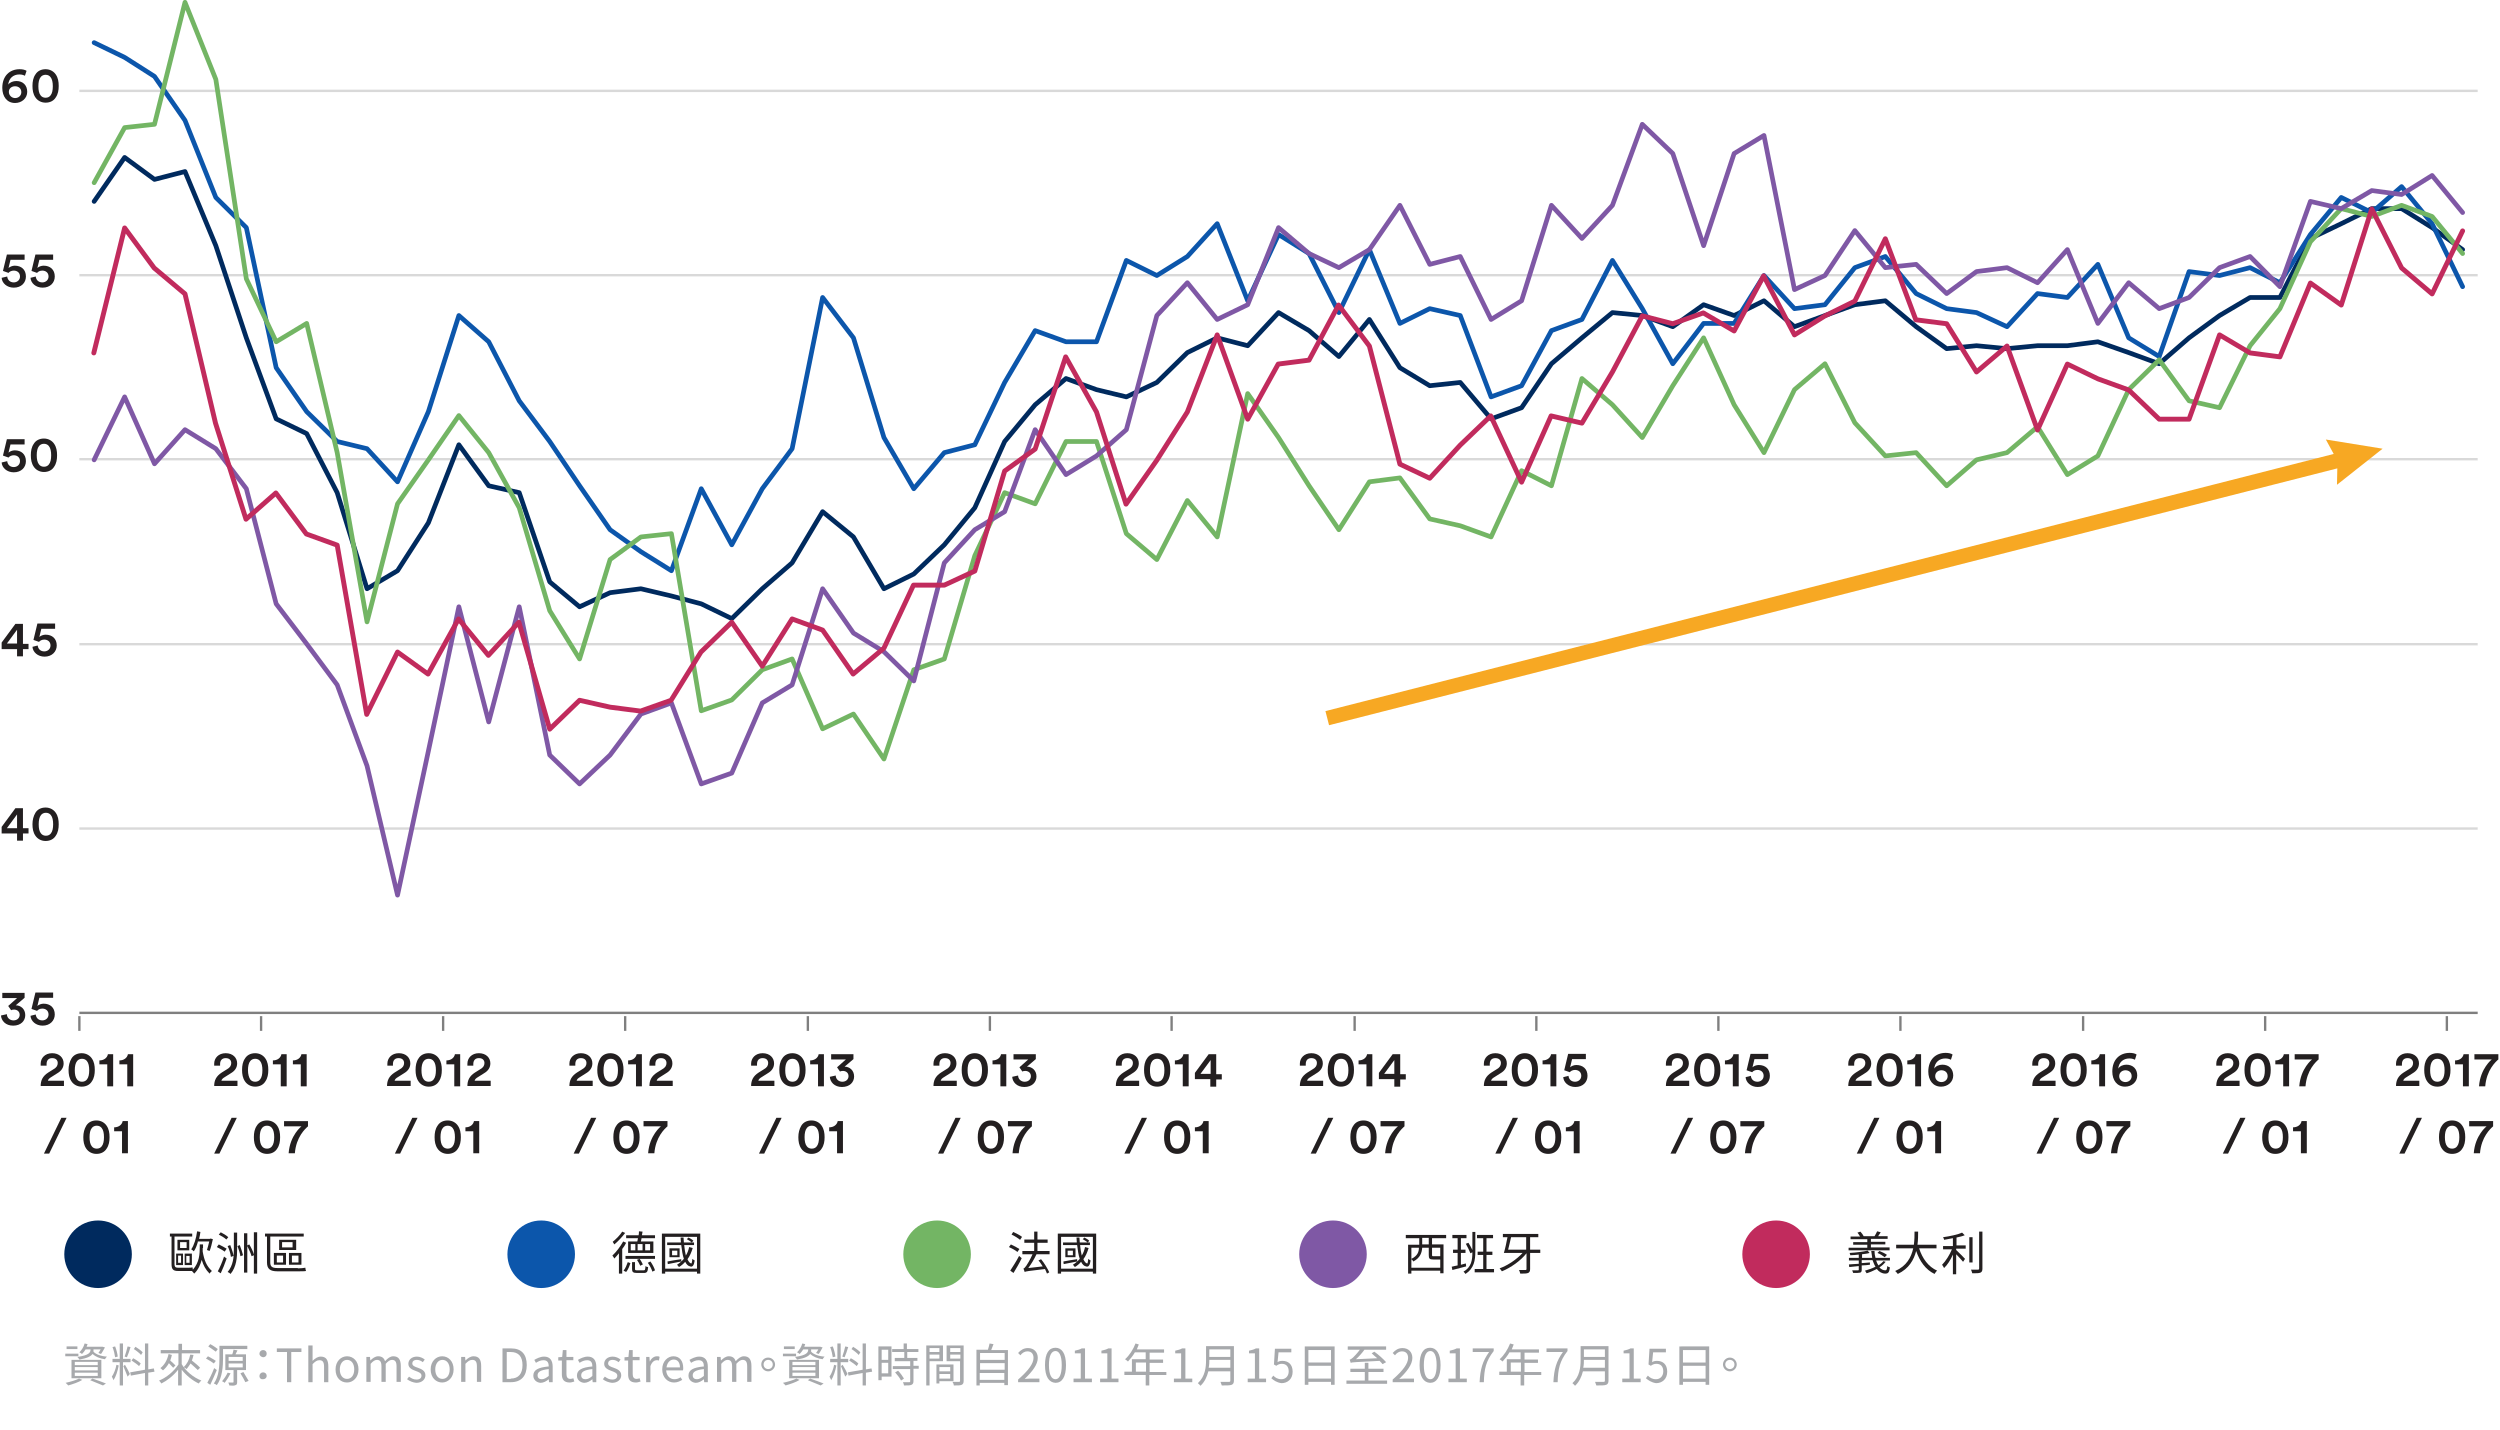 <?xml version="1.0" encoding="utf-8"?>
<!-- Generator: Adobe Illustrator 18.0.0, SVG Export Plug-In . SVG Version: 6.00 Build 0)  -->
<!DOCTYPE svg PUBLIC "-//W3C//DTD SVG 1.1//EN" "http://www.w3.org/Graphics/SVG/1.1/DTD/svg11.dtd">
<svg version="1.1" id="Layer_1" xmlns="http://www.w3.org/2000/svg" xmlns:xlink="http://www.w3.org/1999/xlink" x="0px" y="0px"
	 viewBox="0 0 762.2 436" enable-background="new 0 0 762.2 436" xml:space="preserve">
<g>
	<g>
		<g>
			<path fill="#A7A9AC" d="M23.9,413.5h-4v-0.8h4V413.5z M25.1,420.7c-1.1,0.7-2.9,1.3-4.3,1.7c-0.2-0.2-0.5-0.6-0.8-0.8
				c1.4-0.3,3.1-0.8,4.1-1.3L25.1,420.7z M23.6,411.3h-3.3v-0.8h3.3V411.3z M21.8,414.6h9.1v5.6h-9.1V414.6z M22.8,416.2h7v-1h-7
				V416.2z M22.8,417.8h7v-1h-7V417.8z M22.8,419.5h7v-1h-7V419.5z M26.1,411.4c-0.3,0.5-0.7,1-1.1,1.4c-0.2-0.2-0.6-0.4-0.8-0.5
				c0.7-0.7,1.3-1.6,1.6-2.7l0.9,0.2c-0.1,0.3-0.2,0.5-0.3,0.8h4.7l0.2,0l0.7,0.2c-0.4,0.7-0.8,1.5-1.2,2l-0.8-0.3
				c0.2-0.3,0.5-0.7,0.7-1.1h-2.2v0.2c0,0.1,0,0.3,0,0.5c0.7,0.8,2.3,1.4,4.1,1.5c-0.2,0.2-0.5,0.6-0.6,0.8
				c-1.6-0.2-2.9-0.8-3.8-1.6c-0.5,0.7-1.6,1.3-4,1.7c-0.1-0.2-0.4-0.6-0.6-0.8c3.6-0.5,4-1.4,4-2.2v-0.1H26.1z M28.2,420.3
				c1.5,0.5,3.1,1.1,4.1,1.5l-0.9,0.6c-0.9-0.4-2.4-1-3.9-1.6L28.2,420.3z"/>
			<path fill="#A7A9AC" d="M36.2,416.3c-0.3,1.6-0.9,3.5-1.6,4.5c-0.1-0.4-0.4-0.8-0.5-1.1c0.6-0.8,1.2-2.4,1.4-3.6L36.2,416.3z
				 M37.5,415.3v7.1h-1v-7.1h-2.2v-1h2.2v-4.7h1v4.7h2.3v1H37.5z M35.1,413.8c-0.1-0.8-0.4-2.1-0.8-3.1l0.8-0.2
				c0.4,1,0.7,2.2,0.8,3.1L35.1,413.8z M38.1,416.1c0.3,0.4,1.3,2.3,1.5,2.8l-0.7,0.8c-0.3-0.8-1-2.5-1.3-3.2L38.1,416.1z
				 M39.8,410.7c-0.3,1.1-0.8,2.4-1.1,3.1l-0.7-0.2c0.3-0.8,0.7-2.2,0.9-3.1L39.8,410.7z M45.2,418.5v3.9h-1v-3.8l-4.3,0.8l-0.2-1
				l4.5-0.8v-8h1v7.9l1.7-0.3l0.2,1L45.2,418.5z M42.4,416.5c-0.5-0.5-1.5-1.2-2.3-1.7l0.5-0.7c0.8,0.4,1.8,1.1,2.3,1.6L42.4,416.5z
				 M43,413.1c-0.4-0.5-1.4-1.3-2.2-1.8l0.5-0.7c0.8,0.5,1.8,1.2,2.2,1.7L43,413.1z"/>
			<path fill="#A7A9AC" d="M55.4,415.9c1.2,2.1,3.6,4.1,6,5c-0.3,0.2-0.6,0.6-0.8,0.9c-1.9-0.9-3.8-2.4-5.2-4.2v4.8h-1.1v-4.8
				c-1.4,1.8-3.3,3.3-5.1,4.2c-0.2-0.3-0.5-0.7-0.7-0.9c2.3-0.9,4.6-2.9,5.9-4.9v-3.4H49v-1h5.4v-1.9h1.1v1.9H61v1h-5.6V415.9z
				 M52.4,413.1c-0.1,0.6-0.3,1.1-0.5,1.7c0.6,0.5,1.2,1.1,1.6,1.5l-0.7,0.7c-0.3-0.3-0.8-0.9-1.3-1.4c-0.5,0.9-1.1,1.6-1.8,2.2
				c-0.2-0.2-0.6-0.5-0.8-0.7c1.3-1,2.1-2.5,2.5-4.3L52.4,413.1z M59,413.1c-0.1,0.6-0.3,1.1-0.5,1.7c0.9,0.7,2,1.6,2.5,2.2
				l-0.7,0.7c-0.5-0.5-1.4-1.3-2.2-2c-0.4,0.6-0.8,1.2-1.2,1.7c-0.2-0.2-0.6-0.4-0.9-0.6c1-0.9,1.7-2.2,2-3.8L59,413.1z"/>
			<path fill="#A7A9AC" d="M65.2,415.7c-0.5-0.4-1.6-1.1-2.4-1.5l0.6-0.7c0.8,0.4,1.8,1,2.4,1.4L65.2,415.7z M66.1,417.7
				c-0.6,1.5-1.4,3.2-2,4.5l-0.9-0.6c0.6-1.1,1.5-2.9,2.1-4.5L66.1,417.7z M65.8,412.1c-0.5-0.4-1.6-1.1-2.3-1.6l0.6-0.7
				c0.8,0.4,1.8,1.1,2.3,1.5L65.8,412.1z M68,414.1c0,2.4-0.2,5.9-1.9,8.2c-0.2-0.2-0.6-0.4-0.9-0.5c1.6-2.2,1.7-5.4,1.7-7.7v-3.8
				h8.5v1H68V414.1z M70.3,418.7c-0.5,1-1.2,2.1-1.8,2.9c-0.2-0.2-0.6-0.4-0.8-0.5c0.6-0.7,1.3-1.7,1.7-2.6L70.3,418.7z M72.3,417.7
				v3.7c0,0.5-0.1,0.8-0.5,0.9c-0.4,0.2-1,0.2-1.9,0.1c0-0.3-0.2-0.6-0.3-0.9c0.7,0,1.3,0,1.4,0c0.2,0,0.2-0.1,0.2-0.2v-3.6h-2.5
				v-4.8h2.1c0.2-0.4,0.3-1,0.4-1.4l1.2,0.2c-0.2,0.4-0.4,0.8-0.6,1.2H75v4.8H72.3z M69.8,414.9H74v-1.2h-4.3V414.9z M69.8,416.9H74
				v-1.2h-4.3V416.9z M74.2,418.3c0.5,0.9,1.2,2,1.6,2.7l-1,0.4c-0.3-0.7-1-1.9-1.5-2.7L74.2,418.3z"/>
			<path fill="#A7A9AC" d="M79.1,412.7c0-0.6,0.5-1.1,1.1-1.1c0.6,0,1.1,0.4,1.1,1.1s-0.5,1.1-1.1,1.1
				C79.6,413.7,79.1,413.3,79.1,412.7z M79.1,419.5c0-0.6,0.5-1.1,1.1-1.1c0.6,0,1.1,0.4,1.1,1.1c0,0.6-0.5,1-1.1,1
				C79.6,420.6,79.1,420.2,79.1,419.5z"/>
			<path fill="#A7A9AC" d="M87.5,412.2h-3.1v-1.1h7.5v1.1h-3.1v9.2h-1.3V412.2z"/>
			<path fill="#A7A9AC" d="M94,410.2h1.3v3.1l0,1.6c0.7-0.7,1.5-1.3,2.5-1.3c1.6,0,2.3,1,2.3,3v4.8h-1.3v-4.7c0-1.4-0.4-2-1.4-2
				c-0.8,0-1.3,0.4-2.1,1.2v5.5H94V410.2z"/>
			<path fill="#A7A9AC" d="M102.3,417.5c0-2.5,1.7-4,3.5-4c1.9,0,3.5,1.5,3.5,4c0,2.5-1.7,4-3.5,4
				C103.9,421.5,102.3,420.1,102.3,417.5z M108,417.5c0-1.8-0.9-2.9-2.2-2.9c-1.3,0-2.2,1.2-2.2,2.9c0,1.8,0.9,2.9,2.2,2.9
				C107.1,420.4,108,419.3,108,417.5z"/>
			<path fill="#A7A9AC" d="M111.7,413.7h1.1l0.1,1.1h0c0.7-0.7,1.5-1.3,2.4-1.3c1.2,0,1.8,0.6,2.1,1.5c0.8-0.9,1.6-1.5,2.5-1.5
				c1.6,0,2.3,1,2.3,3v4.8h-1.3v-4.7c0-1.4-0.4-2-1.4-2c-0.6,0-1.2,0.4-1.9,1.2v5.5h-1.3v-4.7c0-1.4-0.4-2-1.4-2
				c-0.6,0-1.2,0.4-1.9,1.2v5.5h-1.3V413.7z"/>
			<path fill="#A7A9AC" d="M124.1,420.5l0.6-0.8c0.7,0.5,1.3,0.9,2.3,0.9c1,0,1.5-0.5,1.5-1.2c0-0.8-0.9-1.1-1.7-1.4
				c-1.1-0.4-2.3-0.9-2.3-2.2c0-1.2,1-2.2,2.6-2.2c0.9,0,1.8,0.4,2.4,0.9l-0.6,0.8c-0.5-0.4-1.1-0.7-1.8-0.7c-1,0-1.4,0.5-1.4,1.1
				c0,0.7,0.8,1,1.7,1.3c1.1,0.4,2.3,0.9,2.3,2.3c0,1.2-1,2.3-2.8,2.3C125.9,421.5,124.9,421.1,124.1,420.5z"/>
			<path fill="#A7A9AC" d="M131.3,417.5c0-2.5,1.7-4,3.5-4c1.9,0,3.5,1.5,3.5,4c0,2.5-1.7,4-3.5,4
				C133,421.5,131.3,420.1,131.3,417.5z M137.1,417.5c0-1.8-0.9-2.9-2.2-2.9c-1.3,0-2.2,1.2-2.2,2.9c0,1.8,0.9,2.9,2.2,2.9
				C136.2,420.4,137.1,419.3,137.1,417.5z"/>
			<path fill="#A7A9AC" d="M140.7,413.7h1.1l0.1,1.1h0c0.7-0.7,1.5-1.3,2.5-1.3c1.6,0,2.3,1,2.3,3v4.8h-1.3v-4.7c0-1.4-0.4-2-1.4-2
				c-0.8,0-1.3,0.4-2.1,1.2v5.5h-1.3V413.7z"/>
			<path fill="#A7A9AC" d="M153.2,411.1h2.6c3.2,0,4.8,1.8,4.8,5.1c0,3.3-1.7,5.2-4.8,5.2h-2.6V411.1z M155.7,420.3
				c2.4,0,3.6-1.5,3.6-4.1c0-2.6-1.2-4-3.6-4h-1.2v8.2H155.7z"/>
			<path fill="#A7A9AC" d="M162.6,419.4c0-1.7,1.4-2.5,4.7-2.8c0-1-0.3-1.9-1.6-1.9c-0.9,0-1.7,0.4-2.3,0.8l-0.5-0.9
				c0.7-0.4,1.8-1,3-1c1.8,0,2.6,1.2,2.6,3.1v4.7h-1.1l-0.1-0.9h0c-0.7,0.6-1.6,1.1-2.5,1.1C163.6,421.5,162.6,420.7,162.6,419.4z
				 M167.3,419.5v-2.1c-2.6,0.3-3.4,0.9-3.4,1.9c0,0.9,0.6,1.2,1.3,1.2C165.9,420.5,166.5,420.1,167.3,419.5z"/>
			<path fill="#A7A9AC" d="M171.3,419v-4.2h-1.1v-1l1.2-0.1l0.2-2.1h1.1v2.1h2.1v1h-2.1v4.2c0,0.9,0.3,1.5,1.2,1.5
				c0.3,0,0.6-0.1,0.9-0.2l0.3,1c-0.4,0.1-0.9,0.3-1.4,0.3C171.9,421.5,171.3,420.5,171.3,419z"/>
			<path fill="#A7A9AC" d="M175.9,419.4c0-1.7,1.4-2.5,4.7-2.8c0-1-0.3-1.9-1.6-1.9c-0.9,0-1.7,0.4-2.3,0.8l-0.5-0.9
				c0.7-0.4,1.8-1,3-1c1.8,0,2.6,1.2,2.6,3.1v4.7h-1.1l-0.1-0.9h0c-0.7,0.6-1.6,1.1-2.5,1.1C176.9,421.5,175.9,420.7,175.9,419.4z
				 M180.6,419.5v-2.1c-2.6,0.3-3.4,0.9-3.4,1.9c0,0.9,0.6,1.2,1.3,1.2C179.3,420.5,179.9,420.1,180.6,419.5z"/>
			<path fill="#A7A9AC" d="M183.8,420.5l0.6-0.8c0.7,0.5,1.3,0.9,2.3,0.9c1,0,1.5-0.5,1.5-1.2c0-0.8-0.9-1.1-1.7-1.4
				c-1.1-0.4-2.3-0.9-2.3-2.2c0-1.2,1-2.2,2.6-2.2c0.9,0,1.8,0.4,2.4,0.9l-0.6,0.8c-0.5-0.4-1.1-0.7-1.8-0.7c-1,0-1.4,0.5-1.4,1.1
				c0,0.7,0.8,1,1.7,1.3c1.1,0.4,2.3,0.9,2.3,2.3c0,1.2-1,2.3-2.8,2.3C185.6,421.5,184.5,421.1,183.8,420.5z"/>
			<path fill="#A7A9AC" d="M191.5,419v-4.2h-1.1v-1l1.2-0.1l0.2-2.1h1.1v2.1h2.1v1h-2.1v4.2c0,0.9,0.3,1.5,1.2,1.5
				c0.3,0,0.6-0.1,0.9-0.2l0.3,1c-0.4,0.1-0.9,0.3-1.4,0.3C192,421.5,191.5,420.5,191.5,419z"/>
			<path fill="#A7A9AC" d="M196.9,413.7h1.1l0.1,1.4h0c0.5-1,1.3-1.6,2.2-1.6c0.3,0,0.6,0,0.8,0.2l-0.2,1.1
				c-0.3-0.1-0.4-0.1-0.7-0.1c-0.6,0-1.4,0.4-1.9,1.8v4.9h-1.3V413.7z"/>
			<path fill="#A7A9AC" d="M201.9,417.5c0-2.5,1.7-4,3.4-4c1.9,0,3,1.4,3,3.6c0,0.3,0,0.5-0.1,0.7h-5.1c0.1,1.6,1.1,2.7,2.5,2.7
				c0.7,0,1.3-0.2,1.9-0.6l0.5,0.8c-0.7,0.4-1.5,0.8-2.5,0.8C203.6,421.5,201.9,420,201.9,417.5z M207.3,416.9
				c0-1.5-0.7-2.4-1.9-2.4c-1.1,0-2,0.9-2.2,2.4H207.3z"/>
			<path fill="#A7A9AC" d="M209.9,419.4c0-1.7,1.4-2.5,4.7-2.8c0-1-0.3-1.9-1.6-1.9c-0.9,0-1.7,0.4-2.3,0.8l-0.5-0.9
				c0.7-0.4,1.8-1,3-1c1.8,0,2.6,1.2,2.6,3.1v4.7h-1.1l-0.1-0.9h0c-0.7,0.6-1.6,1.1-2.5,1.1C210.9,421.5,209.9,420.7,209.9,419.4z
				 M214.6,419.5v-2.1c-2.6,0.3-3.4,0.9-3.4,1.9c0,0.9,0.6,1.2,1.3,1.2C213.2,420.5,213.8,420.1,214.6,419.5z"/>
			<path fill="#A7A9AC" d="M218.6,413.7h1.1l0.1,1.1h0c0.7-0.7,1.5-1.3,2.4-1.3c1.2,0,1.8,0.6,2.1,1.5c0.8-0.9,1.6-1.5,2.5-1.5
				c1.6,0,2.3,1,2.3,3v4.8h-1.3v-4.7c0-1.4-0.4-2-1.4-2c-0.6,0-1.2,0.4-1.9,1.2v5.5h-1.3v-4.7c0-1.4-0.4-2-1.4-2
				c-0.6,0-1.2,0.4-1.9,1.2v5.5h-1.3V413.7z"/>
			<path fill="#A7A9AC" d="M234.2,413.9c1.2,0,2.1,1,2.1,2.1c0,1.2-1,2.1-2.1,2.1c-1.2,0-2.1-1-2.1-2.1
				C232.1,414.8,233,413.9,234.2,413.9z M234.2,417.4c0.8,0,1.4-0.6,1.4-1.4c0-0.8-0.6-1.4-1.4-1.4c-0.8,0-1.4,0.6-1.4,1.4
				C232.8,416.8,233.4,417.4,234.2,417.4z"/>
			<path fill="#A7A9AC" d="M242.7,413.5h-4v-0.8h4V413.5z M243.8,420.7c-1.1,0.7-2.9,1.3-4.3,1.7c-0.2-0.2-0.5-0.6-0.8-0.8
				c1.4-0.3,3.1-0.8,4.1-1.3L243.8,420.7z M242.4,411.3H239v-0.8h3.3V411.3z M240.6,414.6h9.1v5.6h-9.1V414.6z M241.6,416.2h7v-1h-7
				V416.2z M241.6,417.8h7v-1h-7V417.8z M241.6,419.5h7v-1h-7V419.5z M244.9,411.4c-0.3,0.5-0.7,1-1.1,1.4c-0.2-0.2-0.6-0.4-0.8-0.5
				c0.7-0.7,1.3-1.6,1.6-2.7l0.9,0.2c-0.1,0.3-0.2,0.5-0.3,0.8h4.7l0.2,0l0.7,0.2c-0.4,0.7-0.8,1.5-1.2,2l-0.8-0.3
				c0.2-0.3,0.5-0.7,0.7-1.1h-2.2v0.2c0,0.1,0,0.3,0,0.5c0.7,0.8,2.3,1.4,4.1,1.5c-0.2,0.2-0.5,0.6-0.6,0.8
				c-1.6-0.2-2.9-0.8-3.8-1.6c-0.5,0.7-1.6,1.3-4,1.7c-0.1-0.2-0.4-0.6-0.6-0.8c3.6-0.5,4-1.4,4-2.2v-0.1H244.9z M247,420.3
				c1.5,0.5,3.1,1.1,4.1,1.5l-0.9,0.6c-0.9-0.4-2.4-1-3.9-1.6L247,420.3z"/>
			<path fill="#A7A9AC" d="M255,416.3c-0.3,1.6-0.9,3.5-1.6,4.5c-0.1-0.4-0.4-0.8-0.5-1.1c0.6-0.8,1.2-2.4,1.4-3.6L255,416.3z
				 M256.3,415.3v7.1h-1v-7.1h-2.2v-1h2.2v-4.7h1v4.7h2.3v1H256.3z M253.9,413.8c-0.1-0.8-0.4-2.1-0.8-3.1l0.8-0.2
				c0.4,1,0.7,2.2,0.8,3.1L253.9,413.8z M256.9,416.1c0.3,0.4,1.3,2.3,1.5,2.8l-0.7,0.8c-0.3-0.8-1-2.5-1.3-3.2L256.9,416.1z
				 M258.6,410.7c-0.3,1.1-0.8,2.4-1.1,3.1l-0.7-0.2c0.3-0.8,0.7-2.2,0.9-3.1L258.6,410.7z M264,418.5v3.9h-1v-3.8l-4.3,0.8l-0.2-1
				l4.5-0.8v-8h1v7.9l1.7-0.3l0.2,1L264,418.5z M261.2,416.5c-0.5-0.5-1.5-1.2-2.3-1.7l0.5-0.7c0.8,0.4,1.8,1.1,2.3,1.6L261.2,416.5
				z M261.8,413.1c-0.4-0.5-1.4-1.3-2.2-1.8l0.5-0.7c0.8,0.5,1.8,1.2,2.2,1.7L261.8,413.1z"/>
			<path fill="#A7A9AC" d="M271.8,419.7h-3v1.1h-1v-10.3h4V419.7z M268.8,411.5v3.1h2v-3.1H268.8z M270.8,418.7v-3.2h-2v3.2H270.8z
				 M276.6,412.2v1.8h3.1v0.9h-1.2v1.5h1.6v0.9h-1.6v3.8c0,0.6-0.2,0.9-0.6,1.1c-0.4,0.2-1.1,0.2-2.3,0.2c0-0.3-0.2-0.7-0.3-1
				c0.9,0,1.6,0,1.9,0s0.3-0.1,0.3-0.3v-3.7h-5.3v-0.9h5.3V415h-4.7V414h2.9v-1.8H272v-0.9h3.5v-1.7h1v1.7h3.5v0.9H276.6z
				 M273.8,417.9c0.7,0.7,1.4,1.7,1.8,2.4l-0.9,0.6c-0.3-0.7-1.1-1.7-1.8-2.5L273.8,417.9z"/>
			<path fill="#A7A9AC" d="M283.4,415v7.4h-1v-12.2h5.1v4.8H283.4z M283.4,411v1.2h3V411H283.4z M286.4,414.2V413h-3v1.2H286.4z
				 M286.4,421.1v0.7h-0.9V416h5.2v5.1H286.4z M286.4,416.8v1.3h3.3v-1.3H286.4z M289.7,420.3v-1.4h-3.3v1.4H289.7z M293.8,421
				c0,0.7-0.2,1-0.6,1.2c-0.4,0.2-1.2,0.2-2.4,0.2c0-0.3-0.2-0.8-0.4-1.1c0.9,0,1.7,0,2,0c0.2,0,0.3-0.1,0.3-0.3v-6h-4.1v-4.8h5.2
				V421z M289.7,411v1.2h3.1V411H289.7z M292.8,414.2V413h-3.1v1.2H292.8z"/>
			<path fill="#A7A9AC" d="M307.3,411.5v10.8h-1.1v-0.7h-7.5v0.8h-1v-10.9h3.5c0.2-0.6,0.4-1.4,0.5-1.9l1.2,0.2
				c-0.2,0.6-0.5,1.2-0.7,1.8H307.3z M298.8,412.5v2.1h7.5v-2.1H298.8z M298.8,415.6v2h7.5v-2H298.8z M306.2,420.7v-2.1h-7.5v2.1
				H306.2z"/>
			<path fill="#A7A9AC" d="M310.4,420.6c3.2-2.8,4.7-4.9,4.7-6.6c0-1.2-0.6-2-1.9-2c-0.8,0-1.6,0.5-2.1,1.2l-0.7-0.7
				c0.8-0.9,1.7-1.5,3-1.5c1.8,0,3,1.2,3,3c0,2-1.6,4.1-4,6.4c0.5,0,1.2-0.1,1.7-0.1h2.8v1.1h-6.5V420.6z"/>
			<path fill="#A7A9AC" d="M318.6,416.2c0-3.6,1.2-5.3,3.2-5.3c1.9,0,3.2,1.7,3.2,5.3c0,3.6-1.2,5.4-3.2,5.4
				C319.8,421.5,318.6,419.7,318.6,416.2z M323.7,416.2c0-3-0.8-4.3-1.9-4.3c-1.2,0-2,1.3-2,4.3c0,3,0.8,4.3,2,4.3
				C322.9,420.5,323.7,419.2,323.7,416.2z"/>
			<path fill="#A7A9AC" d="M327.2,420.3h2.3v-7.7h-1.8v-0.8c0.9-0.2,1.6-0.4,2.1-0.7h1v9.2h2.1v1.1h-5.6V420.3z"/>
			<path fill="#A7A9AC" d="M335.3,420.3h2.3v-7.7h-1.8v-0.8c0.9-0.2,1.6-0.4,2.1-0.7h1v9.2h2.1v1.1h-5.6V420.3z"/>
			<path fill="#A7A9AC" d="M355.5,419.2h-5.1v3.2h-1.1v-3.2h-6.5v-1h2.3v-3.8h4.2v-2.1H346c-0.6,1.1-1.4,2-2.1,2.8
				c-0.2-0.2-0.6-0.5-0.9-0.7c1.3-1.1,2.5-3,3.2-4.8l1,0.3c-0.2,0.5-0.4,1-0.6,1.5h8.3v1h-4.4v2.1h4.1v1h-4.1v2.8h5.1V419.2z
				 M349.4,418.2v-2.8h-3.1v2.8H349.4z"/>
			<path fill="#A7A9AC" d="M357.8,420.3h2.3v-7.7h-1.8v-0.8c0.9-0.2,1.6-0.4,2.1-0.7h1v9.2h2.1v1.1h-5.6V420.3z"/>
			<path fill="#A7A9AC" d="M376.2,420.9c0,0.7-0.2,1.1-0.7,1.3c-0.5,0.2-1.5,0.2-3,0.2c-0.1-0.3-0.3-0.8-0.4-1.1c1.2,0,2.3,0,2.6,0
				c0.3,0,0.4-0.1,0.4-0.4v-2.8h-6.7c-0.4,1.6-1.1,3.2-2.4,4.4c-0.1-0.2-0.6-0.6-0.8-0.8c2.2-2,2.5-4.8,2.5-7v-4.3h8.5V420.9z
				 M375.1,417v-2.4h-6.4c0,0.7,0,1.5-0.2,2.4H375.1z M368.7,411.4v2.3h6.4v-2.3H368.7z"/>
			<path fill="#A7A9AC" d="M380.3,420.3h2.3v-7.7h-1.8v-0.8c0.9-0.2,1.6-0.4,2.1-0.7h1v9.2h2.1v1.1h-5.6V420.3z"/>
			<path fill="#A7A9AC" d="M387.6,420.2l0.6-0.8c0.6,0.6,1.3,1.1,2.5,1.1c1.2,0,2.2-0.9,2.2-2.4c0-1.5-0.8-2.3-2.1-2.3
				c-0.7,0-1.1,0.2-1.7,0.6l-0.7-0.4l0.3-4.8h5v1.1h-3.9l-0.3,3c0.4-0.3,0.9-0.4,1.5-0.4c1.7,0,3.1,1,3.1,3.3c0,2.3-1.6,3.5-3.4,3.5
				C389.2,421.5,388.3,420.8,387.6,420.2z"/>
			<path fill="#A7A9AC" d="M406.9,410.6v11.6h-1.1v-0.9h-6.9v0.9h-1.1v-11.7H406.9z M398.9,411.6v3.8h6.9v-3.8H398.9z M405.8,420.3
				v-3.9h-6.9v3.9H405.8z"/>
			<path fill="#A7A9AC" d="M422.9,420.9v1h-12.4v-1h5.6v-2.6h-4.4v-1h4.4v-1.8h1.1v1.8h4.6v1h-4.6v2.6H422.9z M421.5,415.9
				c-0.2-0.3-0.5-0.6-0.9-1c-7.6,0.4-8.3,0.4-8.8,0.6c-0.1-0.2-0.2-0.8-0.3-1c0.3,0,0.6-0.3,1-0.6c0.3-0.3,1.3-1.3,2.1-2.4h-3.7v-1
				h11.7v1h-6.6c-0.8,1.1-1.7,2.1-2.6,2.9l6.5-0.3c-0.6-0.5-1.2-1-1.7-1.5l0.8-0.5c1.3,0.9,2.8,2.3,3.6,3.2L421.5,415.9z"/>
			<path fill="#A7A9AC" d="M424.6,420.6c3.2-2.8,4.7-4.9,4.7-6.6c0-1.2-0.6-2-1.9-2c-0.8,0-1.6,0.5-2.1,1.2l-0.7-0.7
				c0.8-0.9,1.7-1.5,3-1.5c1.8,0,3,1.2,3,3c0,2-1.6,4.1-4,6.4c0.5,0,1.2-0.1,1.7-0.1h2.8v1.1h-6.5V420.6z"/>
			<path fill="#A7A9AC" d="M432.8,416.2c0-3.6,1.2-5.3,3.2-5.3c1.9,0,3.2,1.7,3.2,5.3c0,3.6-1.2,5.4-3.2,5.4
				C434,421.5,432.8,419.7,432.8,416.2z M438,416.2c0-3-0.8-4.3-1.9-4.3c-1.2,0-2,1.3-2,4.3c0,3,0.8,4.3,2,4.3
				C437.2,420.5,438,419.2,438,416.2z"/>
			<path fill="#A7A9AC" d="M441.5,420.3h2.3v-7.7h-1.8v-0.8c0.9-0.2,1.6-0.4,2.1-0.7h1v9.2h2.1v1.1h-5.6V420.3z"/>
			<path fill="#A7A9AC" d="M454,412.2h-5v-1.1h6.4v0.8c-2.4,3.1-2.9,5.5-3,9.5h-1.3C451.3,417.4,452,415,454,412.2z"/>
			<path fill="#A7A9AC" d="M469.8,419.2h-5.1v3.2h-1.1v-3.2h-6.5v-1h2.3v-3.8h4.2v-2.1h-3.4c-0.6,1.1-1.4,2-2.1,2.8
				c-0.2-0.2-0.6-0.5-0.9-0.7c1.3-1.1,2.5-3,3.2-4.8l1.1,0.3c-0.2,0.5-0.4,1-0.6,1.5h8.3v1h-4.4v2.1h4.1v1h-4.1v2.8h5.1V419.2z
				 M463.7,418.2v-2.8h-3.1v2.8H463.7z"/>
			<path fill="#A7A9AC" d="M476.5,412.2h-5v-1.1h6.4v0.8c-2.4,3.1-2.9,5.5-3,9.5h-1.3C473.8,417.4,474.5,415,476.5,412.2z"/>
			<path fill="#A7A9AC" d="M490.4,420.9c0,0.7-0.2,1.1-0.7,1.3c-0.5,0.2-1.5,0.2-3,0.2c-0.1-0.3-0.3-0.8-0.4-1.1c1.2,0,2.3,0,2.6,0
				c0.3,0,0.4-0.1,0.4-0.4v-2.8h-6.7c-0.4,1.6-1.1,3.2-2.4,4.4c-0.1-0.2-0.6-0.6-0.8-0.8c2.2-2,2.5-4.8,2.5-7v-4.3h8.5V420.9z
				 M489.3,417v-2.4h-6.4c0,0.7,0,1.5-0.2,2.4H489.3z M482.9,411.4v2.3h6.4v-2.3H482.9z"/>
			<path fill="#A7A9AC" d="M494.5,420.3h2.3v-7.7H495v-0.8c0.9-0.2,1.6-0.4,2.1-0.7h1v9.2h2.1v1.1h-5.6V420.3z"/>
			<path fill="#A7A9AC" d="M501.8,420.2l0.6-0.8c0.6,0.6,1.3,1.1,2.5,1.1c1.2,0,2.2-0.9,2.2-2.4c0-1.5-0.8-2.3-2.1-2.3
				c-0.7,0-1.1,0.2-1.7,0.6l-0.7-0.4l0.3-4.8h5v1.1h-3.9l-0.3,3c0.4-0.3,0.9-0.4,1.5-0.4c1.7,0,3.1,1,3.1,3.3c0,2.3-1.6,3.5-3.4,3.5
				C503.5,421.5,502.5,420.8,501.8,420.2z"/>
			<path fill="#A7A9AC" d="M521.1,410.6v11.6H520v-0.9h-6.9v0.9h-1.1v-11.7H521.1z M513.1,411.6v3.8h6.9v-3.8H513.1z M520,420.3
				v-3.9h-6.9v3.9H520z"/>
			<path fill="#A7A9AC" d="M527.4,413.9c1.2,0,2.1,1,2.1,2.1c0,1.2-1,2.1-2.1,2.1c-1.2,0-2.1-1-2.1-2.1
				C525.3,414.8,526.3,413.9,527.4,413.9z M527.4,417.4c0.8,0,1.4-0.6,1.4-1.4c0-0.8-0.6-1.4-1.4-1.4c-0.8,0-1.4,0.6-1.4,1.4
				C526,416.8,526.7,417.4,527.4,417.4z"/>
		</g>
	</g>
	<g>
		<path fill="none" stroke="#D9D9D9" stroke-width="0.72" stroke-linejoin="round" stroke-miterlimit="10" d="M24.2,27.7h731.2
			 M24.2,83.9h731.2 M24.2,140h731.2 M24.2,196.4h731.2 M24.2,252.6h731.2"/>
		
			<line fill="none" stroke="#7F7F7F" stroke-width="0.72" stroke-linejoin="round" stroke-miterlimit="10" x1="24.2" y1="308.8" x2="755.4" y2="308.8"/>
		<g>
			
				<line fill="none" stroke="#7F7F7F" stroke-width="0.72" stroke-linejoin="round" stroke-miterlimit="10" x1="579.4" y1="314.3" x2="579.4" y2="309.8"/>
			
				<line fill="none" stroke="#7F7F7F" stroke-width="0.72" stroke-linejoin="round" stroke-miterlimit="10" x1="523.9" y1="314.3" x2="523.9" y2="309.8"/>
			
				<line fill="none" stroke="#7F7F7F" stroke-width="0.72" stroke-linejoin="round" stroke-miterlimit="10" x1="468.4" y1="314.3" x2="468.4" y2="309.8"/>
			
				<line fill="none" stroke="#7F7F7F" stroke-width="0.72" stroke-linejoin="round" stroke-miterlimit="10" x1="746" y1="314.3" x2="746" y2="309.8"/>
			
				<line fill="none" stroke="#7F7F7F" stroke-width="0.72" stroke-linejoin="round" stroke-miterlimit="10" x1="413" y1="314.3" x2="413" y2="309.8"/>
			
				<line fill="none" stroke="#7F7F7F" stroke-width="0.72" stroke-linejoin="round" stroke-miterlimit="10" x1="690.6" y1="314.3" x2="690.6" y2="309.8"/>
			
				<line fill="none" stroke="#7F7F7F" stroke-width="0.72" stroke-linejoin="round" stroke-miterlimit="10" x1="635.1" y1="314.3" x2="635.1" y2="309.8"/>
			
				<line fill="none" stroke="#7F7F7F" stroke-width="0.72" stroke-linejoin="round" stroke-miterlimit="10" x1="24.2" y1="314.3" x2="24.2" y2="309.8"/>
			
				<line fill="none" stroke="#7F7F7F" stroke-width="0.72" stroke-linejoin="round" stroke-miterlimit="10" x1="135.1" y1="314.3" x2="135.1" y2="309.8"/>
			
				<line fill="none" stroke="#7F7F7F" stroke-width="0.72" stroke-linejoin="round" stroke-miterlimit="10" x1="79.6" y1="314.3" x2="79.6" y2="309.8"/>
			
				<line fill="none" stroke="#7F7F7F" stroke-width="0.72" stroke-linejoin="round" stroke-miterlimit="10" x1="190.6" y1="314.3" x2="190.6" y2="309.8"/>
			
				<line fill="none" stroke="#7F7F7F" stroke-width="0.72" stroke-linejoin="round" stroke-miterlimit="10" x1="357.2" y1="314.3" x2="357.2" y2="309.8"/>
			
				<line fill="none" stroke="#7F7F7F" stroke-width="0.72" stroke-linejoin="round" stroke-miterlimit="10" x1="301.8" y1="314.3" x2="301.8" y2="309.8"/>
			
				<line fill="none" stroke="#7F7F7F" stroke-width="0.72" stroke-linejoin="round" stroke-miterlimit="10" x1="246.3" y1="314.3" x2="246.3" y2="309.8"/>
		</g>
		
			<polyline fill="none" stroke="#002A5E" stroke-width="1.44" stroke-linecap="round" stroke-linejoin="round" stroke-miterlimit="10" points="
			28.7,61.4 38,48 47.1,54.7 56.4,52.3 65.8,74.9 75.1,103 84.2,127.7 93.5,132.2 102.8,150.2 111.9,179.5 121.2,174 130.6,159.4 
			139.9,135.6 149,148.1 158.3,150.2 167.6,177.4 176.7,185 186,180.7 195.4,179.5 204.7,181.7 213.8,184.1 223.1,188.6 
			232.4,179.5 241.5,171.6 250.8,156 260.2,163.7 269.5,179.5 278.6,175 287.9,166.1 297.2,154.8 306.3,134.6 315.6,123.4 
			325,115.4 334.3,118.8 343.4,121 352.7,116.6 362,107.5 371.1,103 380.4,105.4 389.8,95.3 399.1,100.8 408.2,108.7 417.5,97.4 
			426.8,112.1 435.9,117.6 445.2,116.6 454.6,127.7 463.9,124.3 473,110.9 482.3,103 491.6,95.3 500.7,96.2 510,99.6 519.4,92.9 
			528.7,96.2 537.8,91.7 547.1,99.6 556.4,96.2 565.5,92.9 574.8,91.7 584.2,99.6 593.5,106.3 602.6,105.4 611.9,106.3 621.2,105.4 
			630.3,105.4 639.6,104.2 649,107.5 658.3,110.9 667.4,103 676.7,96.2 686,90.7 695.1,90.7 704.4,72.7 713.8,68.2 723.1,63.6 
			732.2,63.6 741.5,69.4 750.8,76.1 		"/>
		
			<polyline fill="none" stroke="#0C56AB" stroke-width="1.44" stroke-linecap="round" stroke-linejoin="round" stroke-miterlimit="10" points="
			28.7,13 38,17.5 47.1,23.3 56.4,36.7 65.8,60.2 75.1,69.4 84.2,112.1 93.5,125.5 102.8,134.6 111.9,136.8 121.2,146.9 
			130.6,125.5 139.9,96.2 149,104.2 158.3,122.2 167.6,134.6 176.7,148.1 186,161.5 195.4,168.2 204.7,174 213.8,149 223.1,166.1 
			232.4,149 241.5,136.8 250.8,90.7 260.2,103 269.5,133.4 278.6,149 287.9,138 297.2,135.6 306.3,116.6 315.6,100.8 325,104.2 
			334.3,104.2 343.4,79.4 352.7,84 362,78.2 371.1,68.2 380.4,91.7 389.8,71.5 399.1,77.3 408.2,95.3 417.5,76.1 426.8,98.6 
			435.9,94.1 445.2,96.2 454.6,121 463.9,117.6 473,100.8 482.3,97.4 491.6,79.4 500.7,94.1 510,110.9 519.4,98.6 528.7,98.6 
			537.8,84 547.1,94.1 556.4,92.9 565.5,81.6 574.8,78.2 584.2,89.5 593.5,94.1 602.6,95.3 611.9,99.6 621.2,89.5 630.3,90.7 
			639.6,80.6 649,103 658.3,108.7 667.4,82.8 676.7,84 686,81.6 695.1,86.2 704.4,71.5 713.8,60.2 723.1,64.8 732.2,56.9 
			741.5,68.2 750.8,87.4 		"/>
		
			<polyline fill="none" stroke="#73B564" stroke-width="1.44" stroke-linecap="round" stroke-linejoin="round" stroke-miterlimit="10" points="
			28.7,55.7 38,38.9 47.1,37.9 56.4,0.7 65.8,24.2 75.1,85 84.2,104.2 93.5,98.6 102.8,138 111.9,189.6 121.2,153.6 130.6,140.2 
			139.9,126.7 149,138 158.3,154.8 167.6,186.2 176.7,200.9 186,170.6 195.4,163.7 204.7,162.7 213.8,216.7 223.1,213.4 
			232.4,204.2 241.5,200.9 250.8,222.2 260.2,217.7 269.5,231.4 278.6,204.2 287.9,200.9 297.2,169.4 306.3,150.2 315.6,153.6 
			325,134.6 334.3,134.6 343.4,162.7 352.7,170.6 362,152.6 371.1,163.7 380.4,120 389.8,133.4 399.1,148.1 408.2,161.5 
			417.5,146.9 426.8,145.7 435.9,158.2 445.2,160.3 454.6,163.7 463.9,143.5 473,148.1 482.3,115.4 491.6,123.4 500.7,133.4 
			510,117.6 519.4,103 528.7,123.4 537.8,138 547.1,118.8 556.4,110.9 565.5,128.9 574.8,139 584.2,138 593.5,148.1 602.6,140.2 
			611.9,138 621.2,130.1 630.3,144.7 639.6,139 649,118.8 658.3,109.7 667.4,122.2 676.7,124.3 686,105.4 695.1,94.1 704.4,73.7 
			713.8,63.6 723.1,66 732.2,62.6 741.5,66 750.8,77.3 		"/>
		
			<polyline fill="none" stroke="#7F58A5" stroke-width="1.44" stroke-linecap="round" stroke-linejoin="round" stroke-miterlimit="10" points="
			28.7,140.2 38,121 47.1,141.4 56.4,131 65.8,136.8 75.1,149 84.2,184.1 93.5,196.3 102.8,208.8 111.9,233.5 121.2,272.9 
			130.6,229 139.9,185 149,220.1 158.3,185 167.6,230.2 176.7,239 186,230.2 195.4,217.7 204.7,214.3 213.8,239 223.1,235.7 
			232.4,214.3 241.5,208.8 250.8,179.5 260.2,193 269.5,198.7 278.6,207.6 287.9,171.6 297.2,161.5 306.3,156 315.6,131 325,144.7 
			334.3,139 343.4,131 352.7,96.2 362,86.2 371.1,97.4 380.4,92.9 389.8,69.4 399.1,77.3 408.2,81.6 417.5,76.1 426.8,62.6 
			435.9,80.6 445.2,78.2 454.6,97.4 463.9,91.7 473,62.6 482.3,72.7 491.6,62.6 500.7,37.9 510,46.8 519.4,74.9 528.7,46.8 
			537.8,41.3 547.1,88.3 556.4,84 565.5,70.3 574.8,81.6 584.2,80.6 593.5,89.5 602.6,82.8 611.9,81.6 621.2,86.2 630.3,76.1 
			639.6,98.6 649,86.2 658.3,94.1 667.4,90.7 676.7,81.6 686,78.2 695.1,87.4 704.4,61.4 713.8,63.6 723.1,58.1 732.2,59.3 
			741.5,53.5 750.8,64.8 		"/>
		<g>
			<g>
				<path fill="#231F20" d="M2.5,306.7l2.7-2.4H0.7v-1.6h6.8v1.5l-2.7,2.3c1.5,0,2.9,1.1,2.9,3c0,1.7-1.3,3.2-3.7,3.2
					c-2.3,0-3.6-1.5-3.7-3.1l1.8-0.4c0,1.1,0.9,1.9,2,1.9c1.2,0,1.9-0.8,1.9-1.7c0-1.1-0.9-1.6-1.7-1.6c-0.5,0-0.8,0.1-0.9,0.2
					L2.5,306.7z"/>
				<path fill="#231F20" d="M10.9,309.3c0.1,1,0.8,1.8,2,1.8c1,0,1.9-0.7,1.9-1.8c0-1.2-0.9-1.8-1.9-1.8c-0.7,0-1.3,0.3-1.6,0.7
					l-1.7-0.6l1.2-5h5.4v1.6H12l-0.6,2.5c0.4-0.4,1.2-0.7,1.9-0.7c2,0,3.4,1.2,3.4,3.3c0,1.8-1.4,3.4-3.7,3.4c-2.1,0-3.6-1.4-3.7-3
					L10.9,309.3z"/>
			</g>
		</g>
		<g>
			<g>
				<path fill="#231F20" d="M0.5,252.1l4.2-5.7H7v6.1h1.7v1.6H7v2.2H5.2v-2.2H0.5V252.1z M5.2,248.3l-3.1,4.2h3.1V248.3z"/>
				<path fill="#231F20" d="M10.8,247.8c0.6-1,1.7-1.6,3.1-1.6s2.5,0.7,3.1,1.6c0.7,1,0.9,2.2,0.9,3.5s-0.2,2.5-0.9,3.5
					c-0.6,1-1.7,1.6-3.1,1.6s-2.5-0.7-3.1-1.6c-0.7-1-0.9-2.2-0.9-3.5S10.2,248.8,10.8,247.8z M12.5,254.1c0.3,0.4,0.8,0.7,1.5,0.7
					s1.2-0.3,1.5-0.7c0.5-0.6,0.7-1.6,0.7-2.8c0-1.2-0.2-2.2-0.7-2.8c-0.3-0.4-0.8-0.7-1.5-0.7s-1.2,0.3-1.5,0.7
					c-0.5,0.6-0.7,1.6-0.7,2.8C11.8,252.6,12,253.5,12.5,254.1z"/>
			</g>
		</g>
		<g>
			<g>
				<path fill="#231F20" d="M0.5,195.9l4.2-5.7H7v6.1h1.7v1.6H7v2.2H5.2v-2.2H0.5V195.9z M5.2,192l-3.1,4.2h3.1V192z"/>
				<path fill="#231F20" d="M11.5,196.8c0.1,1,0.8,1.8,2,1.8c1,0,1.9-0.7,1.9-1.8c0-1.2-0.9-1.8-1.9-1.8c-0.7,0-1.3,0.3-1.6,0.7
					l-1.7-0.6l1.2-5h5.4v1.6h-4.2l-0.6,2.5c0.4-0.4,1.2-0.7,1.9-0.7c2,0,3.4,1.2,3.4,3.3c0,1.8-1.4,3.4-3.7,3.4
					c-2.1,0-3.6-1.4-3.7-3L11.5,196.8z"/>
			</g>
		</g>
		<g>
			<g>
				<path fill="#231F20" d="M2.2,140.6c0.1,1,0.8,1.8,2,1.8c1,0,1.9-0.7,1.9-1.8c0-1.2-0.9-1.8-1.9-1.8c-0.7,0-1.3,0.3-1.6,0.7
					l-1.7-0.6l1.2-5h5.4v1.6H3.2L2.6,138c0.4-0.4,1.2-0.7,1.9-0.7c2,0,3.4,1.2,3.4,3.3c0,1.9-1.4,3.4-3.7,3.4c-2.1,0-3.6-1.4-3.7-3
					L2.2,140.6z"/>
				<path fill="#231F20" d="M10.3,135.3c0.6-1,1.7-1.6,3.1-1.6s2.5,0.7,3.1,1.6c0.7,1,0.9,2.2,0.9,3.5c0,1.3-0.2,2.5-0.9,3.5
					c-0.6,1-1.7,1.6-3.1,1.6s-2.5-0.7-3.1-1.6c-0.7-1-0.9-2.2-0.9-3.5C9.4,137.5,9.6,136.3,10.3,135.3z M11.9,141.6
					c0.3,0.4,0.8,0.7,1.5,0.7s1.2-0.3,1.5-0.7c0.5-0.6,0.7-1.6,0.7-2.8c0-1.2-0.2-2.2-0.7-2.8c-0.3-0.4-0.8-0.7-1.5-0.7
					s-1.2,0.3-1.5,0.7c-0.5,0.6-0.7,1.6-0.7,2.8C11.2,140,11.4,141,11.9,141.6z"/>
			</g>
		</g>
		<g>
			<g>
				<path fill="#231F20" d="M2.2,84.3c0.1,1,0.8,1.8,2,1.8c1,0,1.9-0.7,1.9-1.8c0-1.2-0.9-1.8-1.9-1.8c-0.7,0-1.3,0.3-1.6,0.7
					l-1.7-0.6l1.2-5h5.4v1.6H3.2l-0.6,2.5C3.1,81.3,3.8,81,4.5,81c2,0,3.4,1.2,3.4,3.3c0,1.9-1.4,3.4-3.7,3.4c-2.1,0-3.6-1.4-3.7-3
					L2.2,84.3z"/>
				<path fill="#231F20" d="M10.9,84.3c0.1,1,0.8,1.8,2,1.8c1,0,1.9-0.7,1.9-1.8c0-1.2-0.9-1.8-1.9-1.8c-0.7,0-1.3,0.3-1.6,0.7
					l-1.7-0.6l1.2-5h5.4v1.6H12l-0.6,2.5c0.4-0.4,1.2-0.7,1.9-0.7c2,0,3.4,1.2,3.4,3.3c0,1.9-1.4,3.4-3.7,3.4c-2.1,0-3.6-1.4-3.7-3
					L10.9,84.3z"/>
			</g>
		</g>
		<g>
			<g>
				<path fill="#231F20" d="M7.6,23.1c-0.4-0.2-0.9-0.4-1.7-0.4c-1.9,0-3.2,1.2-3.4,3.1C3,25.1,4,24.7,5,24.7c2,0,3.3,1.3,3.3,3.3
					c0,2-1.7,3.4-3.7,3.4c-2.5,0-3.9-2-3.9-4.6c0-3.6,2.2-5.7,5.3-5.7c0.9,0,1.7,0.2,2.1,0.5L7.6,23.1z M4.6,29.9
					c1,0,1.9-0.7,1.9-1.8c0-1.2-0.9-1.8-1.9-1.8S2.7,26.9,2.7,28C2.7,29.1,3.6,29.9,4.6,29.9z"/>
				<path fill="#231F20" d="M10.8,22.7c0.6-1,1.7-1.6,3.1-1.6s2.5,0.7,3.1,1.6c0.7,1,0.9,2.2,0.9,3.5s-0.2,2.5-0.9,3.5
					c-0.6,1-1.7,1.6-3.1,1.6s-2.5-0.7-3.1-1.6c-0.7-1-0.9-2.2-0.9-3.5S10.1,23.7,10.8,22.7z M12.4,29.1c0.3,0.4,0.8,0.7,1.5,0.7
					s1.2-0.3,1.5-0.7c0.5-0.6,0.7-1.6,0.7-2.8c0-1.2-0.2-2.2-0.7-2.8c-0.3-0.4-0.8-0.7-1.5-0.7s-1.2,0.3-1.5,0.7
					c-0.5,0.6-0.7,1.6-0.7,2.8C11.7,27.5,11.9,28.5,12.4,29.1z"/>
			</g>
		</g>
		<g>
			<g>
				<path fill="#231F20" d="M12.4,324.9c0-0.1,0-0.4,0-0.6c0-1.7,1.3-3.2,3.5-3.2c2.2,0,3.5,1.4,3.5,3.1c0,1.3-0.7,2.3-1.9,3
					l-1.9,1.2c-0.5,0.3-0.9,0.6-1,1.1h4.9v1.6h-7.1c0-1.7,0.6-3,2.3-4.1l1.6-1c0.9-0.5,1.3-1.1,1.3-1.9c0-0.8-0.5-1.5-1.7-1.5
					c-1.2,0-1.7,0.8-1.7,1.8c0,0.2,0,0.3,0,0.5L12.4,324.9z"/>
				<path fill="#231F20" d="M21.8,322.7c0.6-1,1.7-1.6,3.1-1.6s2.5,0.7,3.1,1.6c0.7,1,0.9,2.2,0.9,3.5s-0.2,2.5-0.9,3.5
					c-0.6,1-1.7,1.6-3.1,1.6s-2.5-0.7-3.1-1.6c-0.7-1-0.9-2.2-0.9-3.5S21.2,323.7,21.8,322.7z M23.5,329.1c0.3,0.4,0.8,0.7,1.5,0.7
					s1.2-0.3,1.5-0.7c0.5-0.6,0.7-1.6,0.7-2.8c0-1.2-0.2-2.2-0.7-2.8c-0.3-0.4-0.8-0.7-1.5-0.7s-1.2,0.3-1.5,0.7
					c-0.5,0.6-0.7,1.6-0.7,2.8C22.8,327.5,23,328.5,23.5,329.1z"/>
				<path fill="#231F20" d="M32.7,331.2v-6.7h-2.4v-1.2c1.4,0,2.4-0.8,2.6-1.9h1.6v9.8H32.7z"/>
				<path fill="#231F20" d="M38.8,331.2v-6.7h-2.4v-1.2c1.4,0,2.4-0.8,2.6-1.9h1.6v9.8H38.8z"/>
			</g>
		</g>
		<g>
			<g>
				<path fill="#231F20" d="M65.3,324.9c0-0.1,0-0.4,0-0.6c0-1.7,1.3-3.2,3.5-3.2c2.2,0,3.5,1.4,3.5,3.1c0,1.3-0.7,2.3-1.9,3
					l-1.9,1.2c-0.5,0.3-0.9,0.6-1,1.1h4.9v1.6h-7.1c0-1.7,0.6-3,2.3-4.1l1.6-1c0.9-0.5,1.3-1.1,1.3-1.9c0-0.8-0.5-1.5-1.7-1.5
					c-1.2,0-1.7,0.8-1.7,1.8c0,0.2,0,0.3,0,0.5L65.3,324.9z"/>
				<path fill="#231F20" d="M74.7,322.7c0.6-1,1.7-1.6,3.1-1.6s2.5,0.7,3.1,1.6c0.7,1,0.9,2.2,0.9,3.5s-0.2,2.5-0.9,3.5
					c-0.6,1-1.7,1.6-3.1,1.6s-2.5-0.7-3.1-1.6c-0.7-1-0.9-2.2-0.9-3.5S74,323.7,74.7,322.7z M76.3,329.1c0.3,0.4,0.8,0.7,1.5,0.7
					s1.2-0.3,1.5-0.7c0.5-0.6,0.7-1.6,0.7-2.8c0-1.2-0.2-2.2-0.7-2.8c-0.3-0.4-0.8-0.7-1.5-0.7s-1.2,0.3-1.5,0.7
					c-0.5,0.6-0.7,1.6-0.7,2.8C75.6,327.5,75.9,328.5,76.3,329.1z"/>
				<path fill="#231F20" d="M85.6,331.2v-6.7h-2.4v-1.2c1.4,0,2.4-0.8,2.6-1.9h1.6v9.8H85.6z"/>
				<path fill="#231F20" d="M91.7,331.2v-6.7h-2.4v-1.2c1.4,0,2.4-0.8,2.6-1.9h1.6v9.8H91.7z"/>
			</g>
		</g>
		<g>
			<g>
				<path fill="#231F20" d="M15,351.7h-1.6l5.3-10.9h1.6L15,351.7z"/>
				<path fill="#231F20" d="M26.3,343.2c0.6-1,1.7-1.6,3.1-1.6s2.5,0.7,3.1,1.6c0.7,1,0.9,2.2,0.9,3.5s-0.2,2.5-0.9,3.5
					c-0.6,1-1.7,1.6-3.1,1.6s-2.5-0.7-3.1-1.6c-0.7-1-0.9-2.2-0.9-3.5S25.7,344.2,26.3,343.2z M28,349.5c0.3,0.4,0.8,0.7,1.5,0.7
					s1.2-0.3,1.5-0.7c0.5-0.6,0.7-1.6,0.7-2.8s-0.2-2.2-0.7-2.8c-0.3-0.4-0.8-0.7-1.5-0.7s-1.2,0.3-1.5,0.7
					c-0.5,0.6-0.7,1.6-0.7,2.8S27.5,348.9,28,349.5z"/>
				<path fill="#231F20" d="M37.2,351.6v-6.7h-2.4v-1.2c1.4,0,2.4-0.8,2.6-1.9H39v9.8H37.2z"/>
			</g>
		</g>
		<g>
			<g>
				<path fill="#231F20" d="M66.9,351.7h-1.6l5.3-10.9h1.6L66.9,351.7z"/>
				<path fill="#231F20" d="M78.3,343.2c0.6-1,1.7-1.6,3.1-1.6s2.5,0.7,3.1,1.6c0.7,1,0.9,2.2,0.9,3.5s-0.2,2.5-0.9,3.5
					c-0.6,1-1.7,1.6-3.1,1.6s-2.5-0.7-3.1-1.6c-0.7-1-0.9-2.2-0.9-3.5S77.6,344.2,78.3,343.2z M79.9,349.5c0.3,0.4,0.8,0.7,1.5,0.7
					s1.2-0.3,1.5-0.7c0.5-0.6,0.7-1.6,0.7-2.8s-0.2-2.2-0.7-2.8c-0.3-0.4-0.8-0.7-1.5-0.7s-1.2,0.3-1.5,0.7
					c-0.5,0.6-0.7,1.6-0.7,2.8S79.4,348.9,79.9,349.5z"/>
				<path fill="#231F20" d="M93.9,343.4c-0.8,0.7-3.6,3.2-4,8.2H88c0.4-5.5,3.9-8.2,3.9-8.2h-5.3v-1.6h7.3V343.4z"/>
			</g>
		</g>
		<g>
			<g>
				<path fill="#231F20" d="M122,351.7h-1.6l5.3-10.9h1.6L122,351.7z"/>
				<path fill="#231F20" d="M133.4,343.2c0.6-1,1.7-1.6,3.1-1.6s2.5,0.7,3.1,1.6c0.7,1,0.9,2.2,0.9,3.5s-0.2,2.5-0.9,3.5
					c-0.6,1-1.7,1.6-3.1,1.6s-2.5-0.7-3.1-1.6c-0.7-1-0.9-2.2-0.9-3.5S132.7,344.2,133.4,343.2z M135,349.5c0.3,0.4,0.8,0.7,1.5,0.7
					s1.2-0.3,1.5-0.7c0.5-0.6,0.7-1.6,0.7-2.8s-0.2-2.2-0.7-2.8c-0.3-0.4-0.8-0.7-1.5-0.7s-1.2,0.3-1.5,0.7
					c-0.5,0.6-0.7,1.6-0.7,2.8S134.5,348.9,135,349.5z"/>
				<path fill="#231F20" d="M144.3,351.6v-6.7h-2.4v-1.2c1.4,0,2.4-0.8,2.6-1.9h1.6v9.8H144.3z"/>
			</g>
		</g>
		<g>
			<g>
				<path fill="#231F20" d="M176.5,351.7h-1.6l5.3-10.9h1.6L176.5,351.7z"/>
				<path fill="#231F20" d="M187.9,343.2c0.6-1,1.7-1.6,3.1-1.6s2.5,0.7,3.1,1.6c0.7,1,0.9,2.2,0.9,3.5s-0.2,2.5-0.9,3.5
					c-0.6,1-1.7,1.6-3.1,1.6s-2.5-0.7-3.1-1.6c-0.7-1-0.9-2.2-0.9-3.5S187.2,344.2,187.9,343.2z M189.5,349.5
					c0.3,0.4,0.8,0.7,1.5,0.7s1.2-0.3,1.5-0.7c0.5-0.6,0.7-1.6,0.7-2.8s-0.2-2.2-0.7-2.8c-0.3-0.4-0.8-0.7-1.5-0.7s-1.2,0.3-1.5,0.7
					c-0.5,0.6-0.7,1.6-0.7,2.8S189,348.9,189.5,349.5z"/>
				<path fill="#231F20" d="M203.5,343.4c-0.8,0.7-3.6,3.2-4,8.2h-1.9c0.4-5.5,3.9-8.2,3.9-8.2h-5.3v-1.6h7.3V343.4z"/>
			</g>
		</g>
		<g>
			<g>
				<path fill="#231F20" d="M233,351.7h-1.6l5.3-10.9h1.6L233,351.7z"/>
				<path fill="#231F20" d="M244.3,343.2c0.6-1,1.7-1.6,3.1-1.6s2.5,0.7,3.1,1.6c0.7,1,0.9,2.2,0.9,3.5s-0.2,2.5-0.9,3.5
					c-0.6,1-1.7,1.6-3.1,1.6s-2.5-0.7-3.1-1.6c-0.7-1-0.9-2.2-0.9-3.5S243.7,344.2,244.3,343.2z M246,349.5c0.3,0.4,0.8,0.7,1.5,0.7
					s1.2-0.3,1.5-0.7c0.5-0.6,0.7-1.6,0.7-2.8s-0.2-2.2-0.7-2.8c-0.3-0.4-0.8-0.7-1.5-0.7s-1.2,0.3-1.5,0.7
					c-0.5,0.6-0.7,1.6-0.7,2.8S245.5,348.9,246,349.5z"/>
				<path fill="#231F20" d="M255.2,351.6v-6.7h-2.4v-1.2c1.4,0,2.4-0.8,2.6-1.9h1.6v9.8H255.2z"/>
			</g>
		</g>
		<g>
			<g>
				<path fill="#231F20" d="M287.6,351.7H286l5.3-10.9h1.6L287.6,351.7z"/>
				<path fill="#231F20" d="M299,343.2c0.6-1,1.7-1.6,3.1-1.6c1.5,0,2.5,0.7,3.1,1.6c0.7,1,0.9,2.2,0.9,3.5s-0.2,2.5-0.9,3.5
					c-0.6,1-1.7,1.6-3.1,1.6c-1.5,0-2.5-0.7-3.1-1.6c-0.7-1-0.9-2.2-0.9-3.5S298.3,344.2,299,343.2z M300.6,349.5
					c0.3,0.4,0.8,0.7,1.5,0.7s1.2-0.3,1.5-0.7c0.5-0.6,0.7-1.6,0.7-2.8s-0.2-2.2-0.7-2.8c-0.3-0.4-0.8-0.7-1.5-0.7s-1.2,0.3-1.5,0.7
					c-0.5,0.6-0.7,1.6-0.7,2.8S300.1,348.9,300.6,349.5z"/>
				<path fill="#231F20" d="M314.6,343.4c-0.8,0.7-3.6,3.2-4,8.2h-1.9c0.4-5.5,3.9-8.2,3.9-8.2h-5.3v-1.6h7.3V343.4z"/>
			</g>
		</g>
		<g>
			<g>
				<path fill="#231F20" d="M344.4,351.7h-1.6l5.3-10.9h1.6L344.4,351.7z"/>
				<path fill="#231F20" d="M355.8,343.2c0.6-1,1.7-1.6,3.1-1.6c1.5,0,2.5,0.7,3.1,1.6c0.7,1,0.9,2.2,0.9,3.5s-0.2,2.5-0.9,3.5
					c-0.6,1-1.7,1.6-3.1,1.6c-1.5,0-2.5-0.7-3.1-1.6c-0.7-1-0.9-2.2-0.9-3.5S355.1,344.2,355.8,343.2z M357.4,349.5
					c0.3,0.4,0.8,0.7,1.5,0.7s1.2-0.3,1.5-0.7c0.5-0.6,0.7-1.6,0.7-2.8s-0.2-2.2-0.7-2.8c-0.3-0.4-0.8-0.7-1.5-0.7s-1.2,0.3-1.5,0.7
					c-0.5,0.6-0.7,1.6-0.7,2.8S356.9,348.9,357.4,349.5z"/>
				<path fill="#231F20" d="M366.7,351.6v-6.7h-2.4v-1.2c1.4,0,2.4-0.8,2.6-1.9h1.6v9.8H366.7z"/>
			</g>
		</g>
		<g>
			<g>
				<path fill="#231F20" d="M401.2,351.7h-1.6l5.3-10.9h1.6L401.2,351.7z"/>
				<path fill="#231F20" d="M412.6,343.2c0.6-1,1.7-1.6,3.1-1.6c1.5,0,2.5,0.7,3.1,1.6c0.7,1,0.9,2.2,0.9,3.5s-0.2,2.5-0.9,3.5
					c-0.6,1-1.7,1.6-3.1,1.6c-1.5,0-2.5-0.7-3.1-1.6c-0.7-1-0.9-2.2-0.9-3.5S411.9,344.2,412.6,343.2z M414.2,349.5
					c0.3,0.4,0.8,0.7,1.5,0.7s1.2-0.3,1.5-0.7c0.5-0.6,0.7-1.6,0.7-2.8s-0.2-2.2-0.7-2.8c-0.3-0.4-0.8-0.7-1.5-0.7s-1.2,0.3-1.5,0.7
					c-0.5,0.6-0.7,1.6-0.7,2.8S413.8,348.9,414.2,349.5z"/>
				<path fill="#231F20" d="M428.2,343.4c-0.8,0.7-3.6,3.2-4,8.2h-1.9c0.4-5.5,3.9-8.2,3.9-8.2h-5.3v-1.6h7.3V343.4z"/>
			</g>
		</g>
		<g>
			<g>
				<path fill="#231F20" d="M457.5,351.7h-1.6l5.3-10.9h1.6L457.5,351.7z"/>
				<path fill="#231F20" d="M468.9,343.2c0.6-1,1.7-1.6,3.1-1.6c1.5,0,2.5,0.7,3.1,1.6c0.7,1,0.9,2.2,0.9,3.5s-0.2,2.5-0.9,3.5
					c-0.6,1-1.7,1.6-3.1,1.6c-1.5,0-2.5-0.7-3.1-1.6c-0.7-1-0.9-2.2-0.9-3.5S468.2,344.2,468.9,343.2z M470.5,349.5
					c0.3,0.4,0.8,0.7,1.5,0.7s1.2-0.3,1.5-0.7c0.5-0.6,0.7-1.6,0.7-2.8s-0.2-2.2-0.7-2.8c-0.3-0.4-0.8-0.7-1.5-0.7s-1.2,0.3-1.5,0.7
					c-0.5,0.6-0.7,1.6-0.7,2.8S470,348.9,470.5,349.5z"/>
				<path fill="#231F20" d="M479.8,351.6v-6.7h-2.4v-1.2c1.4,0,2.4-0.8,2.6-1.9h1.6v9.8H479.8z"/>
			</g>
		</g>
		<g>
			<g>
				<path fill="#231F20" d="M510.9,351.7h-1.6l5.3-10.9h1.6L510.9,351.7z"/>
				<path fill="#231F20" d="M522.3,343.2c0.6-1,1.7-1.6,3.1-1.6c1.5,0,2.5,0.7,3.1,1.6c0.7,1,0.9,2.2,0.9,3.5s-0.2,2.5-0.9,3.5
					c-0.6,1-1.7,1.6-3.1,1.6c-1.5,0-2.5-0.7-3.1-1.6c-0.7-1-0.9-2.2-0.9-3.5S521.6,344.2,522.3,343.2z M523.9,349.5
					c0.3,0.4,0.8,0.7,1.5,0.7s1.2-0.3,1.5-0.7c0.5-0.6,0.7-1.6,0.7-2.8s-0.2-2.2-0.7-2.8c-0.3-0.4-0.8-0.7-1.5-0.7s-1.2,0.3-1.5,0.7
					c-0.5,0.6-0.7,1.6-0.7,2.8S523.5,348.9,523.9,349.5z"/>
				<path fill="#231F20" d="M537.9,343.4c-0.8,0.7-3.6,3.2-4,8.2H532c0.4-5.5,3.9-8.2,3.9-8.2h-5.3v-1.6h7.3V343.4z"/>
			</g>
		</g>
		<g>
			<g>
				<path fill="#231F20" d="M567.7,351.7h-1.6l5.3-10.9h1.6L567.7,351.7z"/>
				<path fill="#231F20" d="M579.1,343.2c0.6-1,1.7-1.6,3.1-1.6s2.5,0.7,3.1,1.6c0.7,1,0.9,2.2,0.9,3.5s-0.2,2.5-0.9,3.5
					c-0.6,1-1.7,1.6-3.1,1.6s-2.5-0.7-3.1-1.6c-0.7-1-0.9-2.2-0.9-3.5S578.4,344.2,579.1,343.2z M580.7,349.5
					c0.3,0.4,0.8,0.7,1.5,0.7s1.2-0.3,1.5-0.7c0.5-0.6,0.7-1.6,0.7-2.8s-0.2-2.2-0.7-2.8c-0.3-0.4-0.8-0.7-1.5-0.7s-1.2,0.3-1.5,0.7
					c-0.5,0.6-0.7,1.6-0.7,2.8S580.3,348.9,580.7,349.5z"/>
				<path fill="#231F20" d="M590,351.6v-6.7h-2.4v-1.2c1.4,0,2.4-0.8,2.6-1.9h1.6v9.8H590z"/>
			</g>
		</g>
		<g>
			<g>
				<path fill="#231F20" d="M622.5,351.7h-1.6l5.3-10.9h1.6L622.5,351.7z"/>
				<path fill="#231F20" d="M633.9,343.2c0.6-1,1.7-1.6,3.1-1.6s2.5,0.7,3.1,1.6c0.7,1,0.9,2.2,0.9,3.5s-0.2,2.5-0.9,3.5
					c-0.6,1-1.7,1.6-3.1,1.6s-2.5-0.7-3.1-1.6c-0.7-1-0.9-2.2-0.9-3.5S633.2,344.2,633.9,343.2z M635.5,349.5
					c0.3,0.4,0.8,0.7,1.5,0.7s1.2-0.3,1.5-0.7c0.5-0.6,0.7-1.6,0.7-2.8s-0.2-2.2-0.7-2.8c-0.3-0.4-0.8-0.7-1.5-0.7s-1.2,0.3-1.5,0.7
					c-0.5,0.6-0.7,1.6-0.7,2.8S635,348.9,635.5,349.5z"/>
				<path fill="#231F20" d="M649.5,343.4c-0.8,0.7-3.6,3.2-4,8.2h-1.9c0.4-5.5,3.9-8.2,3.9-8.2h-5.3v-1.6h7.3V343.4z"/>
			</g>
		</g>
		<g>
			<g>
				<path fill="#231F20" d="M679.3,351.7h-1.6l5.3-10.9h1.6L679.3,351.7z"/>
				<path fill="#231F20" d="M690.6,343.2c0.6-1,1.7-1.6,3.1-1.6c1.5,0,2.5,0.7,3.1,1.6c0.7,1,0.9,2.2,0.9,3.5s-0.2,2.5-0.9,3.5
					c-0.6,1-1.7,1.6-3.1,1.6c-1.5,0-2.5-0.7-3.1-1.6c-0.7-1-0.9-2.2-0.9-3.5S690,344.2,690.6,343.2z M692.3,349.5
					c0.3,0.4,0.8,0.7,1.5,0.7s1.2-0.3,1.5-0.7c0.5-0.6,0.7-1.6,0.7-2.8s-0.2-2.2-0.7-2.8c-0.3-0.4-0.8-0.7-1.5-0.7s-1.2,0.3-1.5,0.7
					c-0.5,0.6-0.7,1.6-0.7,2.8S691.8,348.9,692.3,349.5z"/>
				<path fill="#231F20" d="M701.5,351.6v-6.7h-2.4v-1.2c1.4,0,2.4-0.8,2.6-1.9h1.6v9.8H701.5z"/>
			</g>
		</g>
		<g>
			<g>
				<path fill="#231F20" d="M733.1,351.7h-1.6l5.3-10.9h1.6L733.1,351.7z"/>
				<path fill="#231F20" d="M744.5,343.2c0.6-1,1.7-1.6,3.1-1.6c1.5,0,2.5,0.7,3.1,1.6c0.7,1,0.9,2.2,0.9,3.5s-0.2,2.5-0.9,3.5
					c-0.6,1-1.7,1.6-3.1,1.6c-1.5,0-2.5-0.7-3.1-1.6c-0.7-1-0.9-2.2-0.9-3.5S743.8,344.2,744.5,343.2z M746.1,349.5
					c0.3,0.4,0.8,0.7,1.5,0.7s1.2-0.3,1.5-0.7c0.5-0.6,0.7-1.6,0.7-2.8s-0.2-2.2-0.7-2.8c-0.3-0.4-0.8-0.7-1.5-0.7s-1.2,0.3-1.5,0.7
					c-0.5,0.6-0.7,1.6-0.7,2.8S745.6,348.9,746.1,349.5z"/>
				<path fill="#231F20" d="M760.1,343.4c-0.8,0.7-3.6,3.2-4,8.2h-1.9c0.4-5.5,3.9-8.2,3.9-8.2h-5.3v-1.6h7.3V343.4z"/>
			</g>
		</g>
		<g>
			<g>
				<path fill="#231F20" d="M118.1,324.9c0-0.1,0-0.4,0-0.6c0-1.7,1.3-3.2,3.5-3.2c2.2,0,3.5,1.4,3.5,3.1c0,1.3-0.7,2.3-1.9,3
					l-1.9,1.2c-0.5,0.3-0.9,0.6-1,1.1h4.9v1.6H118c0-1.7,0.6-3,2.3-4.1l1.6-1c0.9-0.5,1.3-1.1,1.3-1.9c0-0.8-0.5-1.5-1.7-1.5
					c-1.2,0-1.7,0.8-1.7,1.8c0,0.2,0,0.3,0,0.5L118.1,324.9z"/>
				<path fill="#231F20" d="M127.6,322.7c0.6-1,1.7-1.6,3.1-1.6s2.5,0.7,3.1,1.6c0.7,1,0.9,2.2,0.9,3.5s-0.2,2.5-0.9,3.5
					c-0.6,1-1.7,1.6-3.1,1.6s-2.5-0.7-3.1-1.6c-0.7-1-0.9-2.2-0.9-3.5S126.9,323.7,127.6,322.7z M129.2,329.1
					c0.3,0.4,0.8,0.7,1.5,0.7s1.2-0.3,1.5-0.7c0.5-0.6,0.7-1.6,0.7-2.8c0-1.2-0.2-2.2-0.7-2.8c-0.3-0.4-0.8-0.7-1.5-0.7
					s-1.2,0.3-1.5,0.7c-0.5,0.6-0.7,1.6-0.7,2.8C128.5,327.5,128.7,328.5,129.2,329.1z"/>
				<path fill="#231F20" d="M138.5,331.2v-6.7h-2.4v-1.2c1.4,0,2.4-0.8,2.6-1.9h1.6v9.8H138.5z"/>
				<path fill="#231F20" d="M142.5,324.9c0-0.1,0-0.4,0-0.6c0-1.7,1.3-3.2,3.5-3.2c2.2,0,3.5,1.4,3.5,3.1c0,1.3-0.7,2.3-1.9,3
					l-1.9,1.2c-0.5,0.3-0.9,0.6-1,1.1h4.9v1.6h-7.1c0-1.7,0.6-3,2.3-4.1l1.6-1c0.9-0.5,1.3-1.1,1.3-1.9c0-0.8-0.5-1.5-1.7-1.5
					c-1.2,0-1.7,0.8-1.7,1.8c0,0.2,0,0.3,0,0.5L142.5,324.9z"/>
			</g>
		</g>
		<g>
			<g>
				<path fill="#231F20" d="M173.6,324.9c0-0.1,0-0.4,0-0.6c0-1.7,1.3-3.2,3.5-3.2c2.2,0,3.5,1.4,3.5,3.1c0,1.3-0.7,2.3-1.9,3
					l-1.9,1.2c-0.5,0.3-0.9,0.6-1,1.1h4.9v1.6h-7.1c0-1.7,0.6-3,2.3-4.1l1.6-1c0.9-0.5,1.3-1.1,1.3-1.9c0-0.8-0.5-1.5-1.7-1.5
					c-1.2,0-1.7,0.8-1.7,1.8c0,0.2,0,0.3,0,0.5L173.6,324.9z"/>
				<path fill="#231F20" d="M183,322.7c0.6-1,1.7-1.6,3.1-1.6s2.5,0.7,3.1,1.6c0.7,1,0.9,2.2,0.9,3.5s-0.2,2.5-0.9,3.5
					c-0.6,1-1.7,1.6-3.1,1.6s-2.5-0.7-3.1-1.6c-0.7-1-0.9-2.2-0.9-3.5S182.4,323.7,183,322.7z M184.7,329.1c0.3,0.4,0.8,0.7,1.5,0.7
					s1.2-0.3,1.5-0.7c0.5-0.6,0.7-1.6,0.7-2.8c0-1.2-0.2-2.2-0.7-2.8c-0.3-0.4-0.8-0.7-1.5-0.7s-1.2,0.3-1.5,0.7
					c-0.5,0.6-0.7,1.6-0.7,2.8C184,327.5,184.2,328.5,184.7,329.1z"/>
				<path fill="#231F20" d="M193.9,331.2v-6.7h-2.4v-1.2c1.4,0,2.4-0.8,2.6-1.9h1.6v9.8H193.9z"/>
				<path fill="#231F20" d="M198,324.9c0-0.1,0-0.4,0-0.6c0-1.7,1.3-3.2,3.5-3.2c2.2,0,3.5,1.4,3.5,3.1c0,1.3-0.7,2.3-1.9,3
					l-1.9,1.2c-0.5,0.3-0.9,0.6-1,1.1h4.9v1.6h-7.1c0-1.7,0.6-3,2.3-4.1l1.6-1c0.9-0.5,1.3-1.1,1.3-1.9c0-0.8-0.5-1.5-1.7-1.5
					c-1.2,0-1.7,0.8-1.7,1.8c0,0.2,0,0.3,0,0.5L198,324.9z"/>
			</g>
		</g>
		<g>
			<g>
				<path fill="#231F20" d="M229,324.9c0-0.1,0-0.4,0-0.6c0-1.7,1.3-3.2,3.5-3.2c2.2,0,3.5,1.4,3.5,3.1c0,1.3-0.7,2.3-1.9,3
					l-1.9,1.2c-0.5,0.3-0.9,0.6-1,1.1h4.9v1.6h-7.1c0-1.7,0.6-3,2.3-4.1l1.6-1c0.9-0.5,1.3-1.1,1.3-1.9c0-0.8-0.5-1.5-1.7-1.5
					c-1.2,0-1.7,0.8-1.7,1.8c0,0.2,0,0.3,0,0.5L229,324.9z"/>
				<path fill="#231F20" d="M238.5,322.7c0.6-1,1.7-1.6,3.1-1.6s2.5,0.7,3.1,1.6c0.7,1,0.9,2.2,0.9,3.5s-0.2,2.5-0.9,3.5
					c-0.6,1-1.7,1.6-3.1,1.6s-2.5-0.7-3.1-1.6c-0.7-1-0.9-2.2-0.9-3.5S237.8,323.7,238.5,322.7z M240.1,329.1
					c0.3,0.4,0.8,0.7,1.5,0.7s1.2-0.3,1.5-0.7c0.5-0.6,0.7-1.6,0.7-2.8c0-1.2-0.2-2.2-0.7-2.8c-0.3-0.4-0.8-0.7-1.5-0.7
					s-1.2,0.3-1.5,0.7c-0.5,0.6-0.7,1.6-0.7,2.8C239.4,327.5,239.6,328.5,240.1,329.1z"/>
				<path fill="#231F20" d="M249.4,331.2v-6.7H247v-1.2c1.4,0,2.4-0.8,2.6-1.9h1.6v9.8H249.4z"/>
				<path fill="#231F20" d="M255.2,325.4l2.7-2.4h-4.5v-1.6h6.8v1.5l-2.7,2.3c1.5,0,2.9,1.1,2.9,3c0,1.7-1.3,3.2-3.7,3.2
					c-2.3,0-3.6-1.5-3.7-3.1l1.8-0.4c0,1.1,0.9,1.9,2,1.9c1.2,0,1.9-0.8,1.9-1.7c0-1.1-0.9-1.6-1.7-1.6c-0.5,0-0.8,0.1-0.9,0.2
					L255.2,325.4z"/>
			</g>
		</g>
		<g>
			<g>
				<path fill="#231F20" d="M284.6,324.9c0-0.1,0-0.4,0-0.6c0-1.7,1.3-3.2,3.5-3.2c2.2,0,3.5,1.4,3.5,3.1c0,1.3-0.7,2.3-1.9,3
					l-1.9,1.2c-0.5,0.3-0.9,0.6-1,1.1h4.9v1.6h-7.1c0-1.7,0.6-3,2.3-4.1l1.6-1c0.9-0.5,1.3-1.1,1.3-1.9c0-0.8-0.5-1.5-1.7-1.5
					c-1.2,0-1.7,0.8-1.7,1.8c0,0.2,0,0.3,0,0.5L284.6,324.9z"/>
				<path fill="#231F20" d="M294.1,322.7c0.6-1,1.7-1.6,3.1-1.6s2.5,0.7,3.1,1.6c0.7,1,0.9,2.2,0.9,3.5s-0.2,2.5-0.9,3.5
					c-0.6,1-1.7,1.6-3.1,1.6s-2.5-0.7-3.1-1.6c-0.7-1-0.9-2.2-0.9-3.5S293.4,323.7,294.1,322.7z M295.7,329.1
					c0.3,0.4,0.8,0.7,1.5,0.7s1.2-0.3,1.5-0.7c0.5-0.6,0.7-1.6,0.7-2.8c0-1.2-0.2-2.2-0.7-2.8c-0.3-0.4-0.8-0.7-1.5-0.7
					s-1.2,0.3-1.5,0.7c-0.5,0.6-0.7,1.6-0.7,2.8C295,327.5,295.2,328.5,295.7,329.1z"/>
				<path fill="#231F20" d="M305,331.2v-6.7h-2.4v-1.2c1.4,0,2.4-0.8,2.6-1.9h1.6v9.8H305z"/>
				<path fill="#231F20" d="M310.8,325.4l2.7-2.4h-4.5v-1.6h6.8v1.5l-2.7,2.3c1.5,0,2.9,1.1,2.9,3c0,1.7-1.3,3.2-3.7,3.2
					c-2.3,0-3.6-1.5-3.7-3.1l1.8-0.4c0,1.1,0.9,1.9,2,1.9c1.2,0,1.9-0.8,1.9-1.7c0-1.1-0.9-1.6-1.7-1.6c-0.5,0-0.8,0.1-0.9,0.2
					L310.8,325.4z"/>
			</g>
		</g>
		<g>
			<g>
				<path fill="#231F20" d="M340.2,324.9c0-0.1,0-0.4,0-0.6c0-1.7,1.3-3.2,3.5-3.2c2.2,0,3.5,1.4,3.5,3.1c0,1.3-0.7,2.3-1.9,3
					l-1.9,1.2c-0.5,0.3-0.9,0.6-1,1.1h4.9v1.6h-7.1c0-1.7,0.6-3,2.3-4.1l1.6-1c0.9-0.5,1.3-1.1,1.3-1.9c0-0.8-0.5-1.5-1.7-1.5
					c-1.2,0-1.7,0.8-1.7,1.8c0,0.2,0,0.3,0,0.5L340.2,324.9z"/>
				<path fill="#231F20" d="M349.7,322.7c0.6-1,1.7-1.6,3.1-1.6c1.5,0,2.5,0.7,3.1,1.6c0.7,1,0.9,2.2,0.9,3.5s-0.2,2.5-0.9,3.5
					c-0.6,1-1.7,1.6-3.1,1.6c-1.5,0-2.5-0.7-3.1-1.6c-0.7-1-0.9-2.2-0.9-3.5S349,323.7,349.7,322.7z M351.3,329.1
					c0.3,0.4,0.8,0.7,1.5,0.7s1.2-0.3,1.5-0.7c0.5-0.6,0.7-1.6,0.7-2.8c0-1.2-0.2-2.2-0.7-2.8c-0.3-0.4-0.8-0.7-1.5-0.7
					s-1.2,0.3-1.5,0.7c-0.5,0.6-0.7,1.6-0.7,2.8C350.6,327.5,350.8,328.5,351.3,329.1z"/>
				<path fill="#231F20" d="M360.6,331.2v-6.7h-2.4v-1.2c1.4,0,2.4-0.8,2.6-1.9h1.6v9.8H360.6z"/>
				<path fill="#231F20" d="M364.3,327.1l4.2-5.7h2.3v6.1h1.7v1.6h-1.7v2.2h-1.8V329h-4.7V327.1z M369.1,323.2l-3.1,4.2h3.1V323.2z"
					/>
			</g>
		</g>
		<g>
			<g>
				<path fill="#231F20" d="M396.3,324.9c0-0.1,0-0.4,0-0.6c0-1.7,1.3-3.2,3.5-3.2c2.2,0,3.5,1.4,3.5,3.1c0,1.3-0.7,2.3-1.9,3
					l-1.9,1.2c-0.5,0.3-0.9,0.6-1,1.1h4.9v1.6h-7.1c0-1.7,0.6-3,2.3-4.1l1.6-1c0.9-0.5,1.3-1.1,1.3-1.9c0-0.8-0.5-1.5-1.7-1.5
					c-1.2,0-1.7,0.8-1.7,1.8c0,0.2,0,0.3,0,0.5L396.3,324.9z"/>
				<path fill="#231F20" d="M405.7,322.7c0.6-1,1.7-1.6,3.1-1.6c1.5,0,2.5,0.7,3.1,1.6c0.7,1,0.9,2.2,0.9,3.5s-0.2,2.5-0.9,3.5
					c-0.6,1-1.7,1.6-3.1,1.6c-1.5,0-2.5-0.7-3.1-1.6c-0.7-1-0.9-2.2-0.9-3.5S405.1,323.7,405.7,322.7z M407.4,329.1
					c0.3,0.4,0.8,0.7,1.5,0.7s1.2-0.3,1.5-0.7c0.5-0.6,0.7-1.6,0.7-2.8c0-1.2-0.2-2.2-0.7-2.8c-0.3-0.4-0.8-0.7-1.5-0.7
					s-1.2,0.3-1.5,0.7c-0.5,0.6-0.7,1.6-0.7,2.8C406.7,327.5,406.9,328.5,407.4,329.1z"/>
				<path fill="#231F20" d="M416.6,331.2v-6.7h-2.4v-1.2c1.4,0,2.4-0.8,2.6-1.9h1.6v9.8H416.6z"/>
				<path fill="#231F20" d="M420.4,327.1l4.2-5.7h2.3v6.1h1.7v1.6h-1.7v2.2h-1.8V329h-4.7V327.1z M425.1,323.2l-3.1,4.2h3.1V323.2z"
					/>
			</g>
		</g>
		<g>
			<g>
				<path fill="#231F20" d="M452.4,324.9c0-0.1,0-0.4,0-0.6c0-1.7,1.3-3.2,3.5-3.2c2.2,0,3.5,1.4,3.5,3.1c0,1.3-0.7,2.3-1.9,3
					l-1.9,1.2c-0.5,0.3-0.9,0.6-1,1.1h4.9v1.6h-7.1c0-1.7,0.6-3,2.3-4.1l1.6-1c0.9-0.5,1.3-1.1,1.3-1.9c0-0.8-0.5-1.5-1.7-1.5
					c-1.2,0-1.7,0.8-1.7,1.8c0,0.2,0,0.3,0,0.5L452.4,324.9z"/>
				<path fill="#231F20" d="M461.8,322.7c0.6-1,1.7-1.6,3.1-1.6c1.5,0,2.5,0.7,3.1,1.6c0.7,1,0.9,2.2,0.9,3.5s-0.2,2.5-0.9,3.5
					c-0.6,1-1.7,1.6-3.1,1.6c-1.5,0-2.5-0.7-3.1-1.6c-0.7-1-0.9-2.2-0.9-3.5S461.1,323.7,461.8,322.7z M463.4,329.1
					c0.3,0.4,0.8,0.7,1.5,0.7s1.2-0.3,1.5-0.7c0.5-0.6,0.7-1.6,0.7-2.8c0-1.2-0.2-2.2-0.7-2.8c-0.3-0.4-0.8-0.7-1.5-0.7
					s-1.2,0.3-1.5,0.7c-0.5,0.6-0.7,1.6-0.7,2.8C462.7,327.5,463,328.5,463.4,329.1z"/>
				<path fill="#231F20" d="M472.7,331.2v-6.7h-2.4v-1.2c1.4,0,2.4-0.8,2.6-1.9h1.6v9.8H472.7z"/>
				<path fill="#231F20" d="M478.2,328c0.1,1,0.8,1.8,2,1.8c1,0,1.9-0.7,1.9-1.8c0-1.2-0.9-1.8-1.9-1.8c-0.7,0-1.3,0.3-1.6,0.7
					l-1.7-0.6l1.2-5h5.4v1.6h-4.2l-0.6,2.5c0.4-0.4,1.2-0.7,1.9-0.7c2,0,3.4,1.2,3.4,3.3c0,1.9-1.4,3.4-3.7,3.4
					c-2.1,0-3.6-1.4-3.7-3L478.2,328z"/>
			</g>
		</g>
		<g>
			<g>
				<path fill="#231F20" d="M507.9,324.9c0-0.1,0-0.4,0-0.6c0-1.7,1.3-3.2,3.5-3.2c2.2,0,3.5,1.4,3.5,3.1c0,1.3-0.7,2.3-1.9,3
					l-1.9,1.2c-0.5,0.3-0.9,0.6-1,1.1h4.9v1.6h-7.1c0-1.7,0.6-3,2.3-4.1l1.6-1c0.9-0.5,1.3-1.1,1.3-1.9c0-0.8-0.5-1.5-1.7-1.5
					c-1.2,0-1.7,0.8-1.7,1.8c0,0.2,0,0.3,0,0.5L507.9,324.9z"/>
				<path fill="#231F20" d="M517.4,322.7c0.6-1,1.7-1.6,3.1-1.6c1.5,0,2.5,0.7,3.1,1.6c0.7,1,0.9,2.2,0.9,3.5s-0.2,2.5-0.9,3.5
					c-0.6,1-1.7,1.6-3.1,1.6c-1.5,0-2.5-0.7-3.1-1.6c-0.7-1-0.9-2.2-0.9-3.5S516.7,323.7,517.4,322.7z M519,329.1
					c0.3,0.4,0.8,0.7,1.5,0.7s1.2-0.3,1.5-0.7c0.5-0.6,0.7-1.6,0.7-2.8c0-1.2-0.2-2.2-0.7-2.8c-0.3-0.4-0.8-0.7-1.5-0.7
					s-1.2,0.3-1.5,0.7c-0.5,0.6-0.7,1.6-0.7,2.8C518.3,327.5,518.6,328.5,519,329.1z"/>
				<path fill="#231F20" d="M528.3,331.2v-6.7h-2.4v-1.2c1.4,0,2.4-0.8,2.6-1.9h1.6v9.8H528.3z"/>
				<path fill="#231F20" d="M533.8,328c0.1,1,0.8,1.8,2,1.8c1,0,1.9-0.7,1.9-1.8c0-1.2-0.9-1.8-1.9-1.8c-0.7,0-1.3,0.3-1.6,0.7
					l-1.7-0.6l1.2-5h5.4v1.6h-4.2l-0.6,2.5c0.4-0.4,1.2-0.7,1.9-0.7c2,0,3.4,1.2,3.4,3.3c0,1.9-1.4,3.4-3.7,3.4
					c-2.1,0-3.6-1.4-3.7-3L533.8,328z"/>
			</g>
		</g>
		<g>
			<g>
				<path fill="#231F20" d="M563.5,324.9c0-0.1,0-0.4,0-0.6c0-1.7,1.3-3.2,3.5-3.2c2.2,0,3.5,1.4,3.5,3.1c0,1.3-0.7,2.3-1.9,3
					l-1.9,1.2c-0.5,0.3-0.9,0.6-1,1.1h4.9v1.6h-7.1c0-1.7,0.6-3,2.3-4.1l1.6-1c0.9-0.5,1.3-1.1,1.3-1.9c0-0.8-0.5-1.5-1.7-1.5
					c-1.2,0-1.7,0.8-1.7,1.8c0,0.2,0,0.3,0,0.5L563.5,324.9z"/>
				<path fill="#231F20" d="M573,322.7c0.6-1,1.7-1.6,3.1-1.6c1.5,0,2.5,0.7,3.1,1.6c0.7,1,0.9,2.2,0.9,3.5s-0.2,2.5-0.9,3.5
					c-0.6,1-1.7,1.6-3.1,1.6c-1.5,0-2.5-0.7-3.1-1.6c-0.7-1-0.9-2.2-0.9-3.5S572.3,323.7,573,322.7z M574.6,329.1
					c0.3,0.4,0.8,0.7,1.5,0.7s1.2-0.3,1.5-0.7c0.5-0.6,0.7-1.6,0.7-2.8c0-1.2-0.2-2.2-0.7-2.8c-0.3-0.4-0.8-0.7-1.5-0.7
					s-1.2,0.3-1.5,0.7c-0.5,0.6-0.7,1.6-0.7,2.8C573.9,327.5,574.1,328.5,574.6,329.1z"/>
				<path fill="#231F20" d="M583.9,331.2v-6.7h-2.4v-1.2c1.4,0,2.4-0.8,2.6-1.9h1.6v9.8H583.9z"/>
				<path fill="#231F20" d="M594.8,323.1c-0.4-0.2-0.9-0.4-1.7-0.4c-1.9,0-3.2,1.2-3.4,3.1c0.5-0.8,1.5-1.2,2.5-1.2
					c2,0,3.3,1.3,3.3,3.3c0,2-1.7,3.4-3.7,3.4c-2.5,0-3.9-2-3.9-4.6c0-3.6,2.2-5.7,5.3-5.7c0.9,0,1.7,0.2,2.1,0.5L594.8,323.1z
					 M591.9,329.9c1,0,1.9-0.7,1.9-1.8c0-1.2-0.9-1.8-1.9-1.8s-1.9,0.7-1.9,1.8C590,329.2,590.9,329.9,591.9,329.9z"/>
			</g>
		</g>
		<g>
			<g>
				<path fill="#231F20" d="M619.6,324.9c0-0.1,0-0.4,0-0.6c0-1.7,1.3-3.2,3.5-3.2c2.2,0,3.5,1.4,3.5,3.1c0,1.3-0.7,2.3-1.9,3
					l-1.9,1.2c-0.5,0.3-0.9,0.6-1,1.1h4.9v1.6h-7.1c0-1.7,0.6-3,2.3-4.1l1.6-1c0.9-0.5,1.3-1.1,1.3-1.9c0-0.8-0.5-1.5-1.7-1.5
					c-1.2,0-1.7,0.8-1.7,1.8c0,0.2,0,0.3,0,0.5L619.6,324.9z"/>
				<path fill="#231F20" d="M629.1,322.7c0.6-1,1.7-1.6,3.1-1.6c1.5,0,2.5,0.7,3.1,1.6c0.7,1,0.9,2.2,0.9,3.5s-0.2,2.5-0.9,3.5
					c-0.6,1-1.7,1.6-3.1,1.6c-1.5,0-2.5-0.7-3.1-1.6c-0.7-1-0.9-2.2-0.9-3.5S628.4,323.7,629.1,322.7z M630.7,329.1
					c0.3,0.4,0.8,0.7,1.5,0.7s1.2-0.3,1.5-0.7c0.5-0.6,0.7-1.6,0.7-2.8c0-1.2-0.2-2.2-0.7-2.8c-0.3-0.4-0.8-0.7-1.5-0.7
					s-1.2,0.3-1.5,0.7c-0.5,0.6-0.7,1.6-0.7,2.8C630,327.5,630.2,328.5,630.7,329.1z"/>
				<path fill="#231F20" d="M640,331.2v-6.7h-2.4v-1.2c1.4,0,2.4-0.8,2.6-1.9h1.6v9.8H640z"/>
				<path fill="#231F20" d="M650.9,323.1c-0.4-0.2-0.9-0.4-1.7-0.4c-1.9,0-3.2,1.2-3.4,3.1c0.5-0.8,1.5-1.2,2.5-1.2
					c2,0,3.3,1.3,3.3,3.3c0,2-1.7,3.4-3.7,3.4c-2.5,0-3.9-2-3.9-4.6c0-3.6,2.2-5.7,5.3-5.7c0.9,0,1.7,0.2,2.1,0.5L650.9,323.1z
					 M648,329.9c1,0,1.9-0.7,1.9-1.8c0-1.2-0.9-1.8-1.9-1.8s-1.9,0.7-1.9,1.8C646.1,329.2,647,329.9,648,329.9z"/>
			</g>
		</g>
		<g>
			<g>
				<path fill="#231F20" d="M675.7,324.9c0-0.1,0-0.4,0-0.6c0-1.7,1.3-3.2,3.5-3.2c2.2,0,3.5,1.4,3.5,3.1c0,1.3-0.7,2.3-1.9,3
					l-1.9,1.2c-0.5,0.3-0.9,0.6-1,1.1h4.9v1.6h-7.1c0-1.7,0.6-3,2.3-4.1l1.6-1c0.9-0.5,1.3-1.1,1.3-1.9c0-0.8-0.5-1.5-1.7-1.5
					c-1.2,0-1.7,0.8-1.7,1.8c0,0.2,0,0.3,0,0.5L675.7,324.9z"/>
				<path fill="#231F20" d="M685.2,322.7c0.6-1,1.7-1.6,3.1-1.6c1.5,0,2.5,0.7,3.1,1.6c0.7,1,0.9,2.2,0.9,3.5s-0.2,2.5-0.9,3.5
					c-0.6,1-1.7,1.6-3.1,1.6c-1.5,0-2.5-0.7-3.1-1.6c-0.7-1-0.9-2.2-0.9-3.5S684.5,323.7,685.2,322.7z M686.8,329.1
					c0.3,0.4,0.8,0.7,1.5,0.7s1.2-0.3,1.5-0.7c0.5-0.6,0.7-1.6,0.7-2.8c0-1.2-0.2-2.2-0.7-2.8c-0.3-0.4-0.8-0.7-1.5-0.7
					s-1.2,0.3-1.5,0.7c-0.5,0.6-0.7,1.6-0.7,2.8C686.1,327.5,686.3,328.5,686.8,329.1z"/>
				<path fill="#231F20" d="M696.1,331.2v-6.7h-2.4v-1.2c1.4,0,2.4-0.8,2.6-1.9h1.6v9.8H696.1z"/>
				<path fill="#231F20" d="M706.9,323c-0.8,0.7-3.6,3.2-4,8.2H701c0.4-5.5,3.9-8.2,3.9-8.2h-5.3v-1.6h7.3V323z"/>
			</g>
		</g>
		<g>
			<g>
				<path fill="#231F20" d="M730.5,324.9c0-0.1,0-0.4,0-0.6c0-1.7,1.3-3.2,3.5-3.2c2.2,0,3.5,1.4,3.5,3.1c0,1.3-0.7,2.3-1.9,3
					l-1.9,1.2c-0.5,0.3-0.9,0.6-1,1.1h4.9v1.6h-7.1c0-1.7,0.6-3,2.3-4.1l1.6-1c0.9-0.5,1.3-1.1,1.3-1.9c0-0.8-0.5-1.5-1.7-1.5
					c-1.2,0-1.7,0.8-1.7,1.8c0,0.2,0,0.3,0,0.5L730.5,324.9z"/>
				<path fill="#231F20" d="M740,322.7c0.6-1,1.7-1.6,3.1-1.6c1.5,0,2.5,0.7,3.1,1.6c0.7,1,0.9,2.2,0.9,3.5s-0.2,2.5-0.9,3.5
					c-0.6,1-1.7,1.6-3.1,1.6c-1.5,0-2.5-0.7-3.1-1.6c-0.7-1-0.9-2.2-0.9-3.5S739.3,323.7,740,322.7z M741.6,329.1
					c0.3,0.4,0.8,0.7,1.5,0.7s1.2-0.3,1.5-0.7c0.5-0.6,0.7-1.6,0.7-2.8c0-1.2-0.2-2.2-0.7-2.8c-0.3-0.4-0.8-0.7-1.5-0.7
					s-1.2,0.3-1.5,0.7c-0.5,0.6-0.7,1.6-0.7,2.8C740.9,327.5,741.1,328.5,741.6,329.1z"/>
				<path fill="#231F20" d="M750.9,331.2v-6.7h-2.4v-1.2c1.4,0,2.4-0.8,2.6-1.9h1.6v9.8H750.9z"/>
				<path fill="#231F20" d="M761.7,323c-0.8,0.7-3.6,3.2-4,8.2h-1.9c0.4-5.5,3.9-8.2,3.9-8.2h-5.3v-1.6h7.3V323z"/>
			</g>
		</g>
		<g>
			<g>
				<path fill="#231F20" d="M61.8,380.5c0,0.4,0,0.7,0,1.1c0.5,2.8,1.2,4.4,2.8,5.9c-0.3,0.2-0.5,0.5-0.7,0.8
					c-1.2-1.2-1.9-2.5-2.4-4.2c-0.4,1.4-1,3-2.3,4.2c-0.2-0.3-0.5-0.6-0.7-0.8l0,0c-0.3,0-0.7,0-1.1,0h-3.1c-1.5,0-2-0.5-2-2.1v-8.4
					h-0.5v-0.9h6.8v0.9h-5.4v8.4c0,0.8,0.3,1.1,1,1.1h3.2c0.4,0,1,0,1.3-0.1c0,0.2,0.1,0.5,0.1,0.7c2-2.2,2.1-4.9,2.1-6.8v-0.9h1
					V380.5z M53.7,382.2h2.1v3.5h-2.1V382.2z M57.7,381.2h-3.6v-3.2h3.6V381.2z M54.3,385h0.9v-2.2h-0.9V385z M56.9,378.7h-2v1.8h2
					V378.7z M58.5,385.7h-2.2v-3.5h2.2V385.7z M57.8,382.9h-1v2.1h1V382.9z M60.3,378.7c-0.3,1.1-0.7,2.1-1.2,2.8
					c-0.2-0.2-0.6-0.5-0.8-0.6c0.9-1.3,1.5-3.3,1.8-5.5l1,0.2c-0.1,0.7-0.2,1.4-0.4,2.1h3.3l0.2-0.1l0.7,0.2c-0.3,1.3-0.6,2.7-1,3.6
					l-0.8-0.3c0.2-0.7,0.5-1.7,0.7-2.6H60.3z"/>
				<path fill="#231F20" d="M68.5,381.6c-0.5-0.4-1.6-1-2.4-1.4l0.6-0.8c0.8,0.4,1.8,0.9,2.4,1.3L68.5,381.6z M66.4,387.6
					c0.6-1.1,1.4-2.9,1.9-4.5l0.8,0.6c-0.5,1.5-1.2,3.2-1.8,4.5L66.4,387.6z M69,377.9c-0.5-0.5-1.5-1.1-2.3-1.5l0.6-0.7
					c0.8,0.4,1.8,1,2.3,1.5L69,377.9z M71.3,375.8h1v4.9c0,2.7-0.2,5.5-2,7.7c-0.2-0.2-0.6-0.5-0.9-0.6c1.7-2,1.9-4.5,1.9-7V375.8z
					 M70.4,383.2c-0.1-0.9-0.5-2.3-1-3.3l0.8-0.3c0.4,1.1,0.9,2.4,1,3.3L70.4,383.2z M73.1,379.6c0.4,1,0.8,2.3,1,3.1l-0.8,0.3
					c-0.1-0.8-0.5-2.1-0.9-3.1L73.1,379.6z M78.4,375.8v12.5h-1v-5.6l-0.7,0.3c-0.2-0.8-0.8-2.1-1.3-3.1v8.1h-1v-12h1v3.7l0.6-0.3
					c0.6,1,1.2,2.2,1.4,3.1v-6.8H78.4z"/>
				<path fill="#231F20" d="M90.8,386.7c0.8,0,1.8-0.1,2.3-0.2c0,0.3,0.1,0.8,0.2,1c-0.4,0.1-1.4,0.1-2.5,0.1h-6.2
					c-2.2,0-3.2-0.7-3.2-2.7v-7.9h-0.6v-0.9h11.8v0.9H82.4v7.9c0,1.2,0.5,1.7,2.1,1.7H90.8z M83.5,382h3.7v3.6h-3.7V382z
					 M84.4,384.9h1.9v-2.1h-1.9V384.9z M90.3,381.1h-5.2V378h5.2V381.1z M89.2,378.7H86v1.6h3.2V378.7z M91.9,385.6h-3.8V382h3.8
					V385.6z M91,382.8h-2v2.1h2V382.8z"/>
			</g>
			<circle fill="#002A5E" cx="29.9" cy="382.4" r="10.3"/>
		</g>
		<g>
			<g>
				<path fill="#231F20" d="M190.9,378.9c-0.3,0.6-0.7,1.3-1.2,1.9v7.5h-1v-6.2c-0.5,0.6-1,1.2-1.4,1.6c-0.1-0.2-0.4-0.7-0.6-0.9
					c1.2-1.1,2.4-2.7,3.3-4.3L190.9,378.9z M190.6,375.9c-0.9,1.2-2.2,2.6-3.3,3.5c-0.1-0.2-0.4-0.6-0.5-0.8c1-0.8,2.3-2.1,2.9-3.1
					L190.6,375.9z M190.1,387.4c0.6-0.7,1-1.8,1.3-2.6l0.8,0.3c-0.3,0.9-0.7,2-1.3,2.7L190.1,387.4z M199.7,383.8h-9v-0.9h9V383.8z
					 M194.3,378.5c0.1-0.3,0.1-0.6,0.2-1h-3.6v-0.9h3.8c0.1-0.4,0.1-0.8,0.1-1.2l1.1,0.1c-0.1,0.4-0.1,0.8-0.2,1.1h4v0.9h-4.1
					c-0.1,0.4-0.1,0.7-0.2,1h3.8v3.5h-7.7v-3.5H194.3z M193.7,379.3h-1.4v1.9h1.4V379.3z M196.2,387.3c0.5,0,0.5-0.2,0.6-1.3
					c0.2,0.2,0.6,0.3,0.8,0.3c-0.1,1.5-0.4,1.8-1.3,1.8h-2.1c-1.2,0-1.5-0.3-1.5-1.2v-2.1h0.9v2.1c0,0.3,0.1,0.4,0.6,0.4H196.2z
					 M195.2,385.9c-0.2-0.5-0.6-1.2-1-1.8l0.8-0.3c0.4,0.5,0.8,1.3,1,1.7L195.2,385.9z M195.9,379.3h-1.5v1.9h1.5V379.3z
					 M196.7,381.2h1.5v-1.9h-1.5V381.2z M198.3,384.6c0.6,0.8,1.2,2,1.4,2.7l-0.8,0.4c-0.2-0.7-0.8-1.9-1.4-2.7L198.3,384.6z"/>
				<path fill="#231F20" d="M213.5,376.1v12.2h-1v-0.6h-9.7v0.6h-1v-12.2H213.5z M212.5,386.8v-9.7h-9.7v9.7H212.5z M207.7,384.6
					c-1.5,0.3-3,0.6-4.1,0.8l-0.1-0.8c1.1-0.2,2.6-0.5,4.2-0.7L207.7,384.6z M211.2,380.5c-0.4,1.3-0.9,2.5-1.6,3.4
					c0.3,0.7,0.7,1.2,1.1,1.3c0.2,0.1,0.3-0.5,0.4-1.4c0.2,0.2,0.5,0.4,0.7,0.5c-0.2,1.5-0.7,2.1-1.4,1.8c-0.6-0.1-1.1-0.6-1.5-1.4
					c-0.5,0.6-1.2,1.2-1.9,1.6c-0.1-0.2-0.4-0.5-0.6-0.7c0.8-0.5,1.5-1.1,2.1-1.8c-0.4-1.1-0.6-2.6-0.8-4.2h-4.3v-0.8h4.2
					c0-0.5-0.1-1-0.1-1.5h0.9c0,0.5,0.1,1,0.1,1.5h3.1v0.8h-3c0.1,1.2,0.3,2.3,0.5,3.2c0.5-0.8,0.8-1.6,1-2.6L211.2,380.5z
					 M207.2,380.6v2.7h-3.1v-2.7H207.2z M206.5,381.3h-1.6v1.4h1.6V381.3z M210.9,378.8c-0.3-0.3-1-0.7-1.5-1l0.5-0.5
					c0.5,0.3,1.2,0.6,1.5,1L210.9,378.8z"/>
			</g>
			<circle fill="#0C56AB" cx="165" cy="382.4" r="10.3"/>
		</g>
		<g>
			<g>
				<path fill="#231F20" d="M310.2,381.7c-0.6-0.5-1.7-1.1-2.6-1.5l0.6-0.8c0.9,0.4,2,1,2.6,1.4L310.2,381.7z M308,387.4
					c0.7-1.1,1.9-2.9,2.7-4.5l0.8,0.7c-0.7,1.5-1.7,3.2-2.5,4.5L308,387.4z M308.9,375.6c0.9,0.4,2.1,1,2.7,1.5l-0.6,0.9
					c-0.6-0.5-1.7-1.2-2.6-1.6L308.9,375.6z M319.2,388.3c-0.1-0.4-0.4-0.9-0.6-1.4c-5.2,0.6-5.8,0.7-6.2,0.9
					c-0.1-0.2-0.2-0.8-0.4-1c0.3-0.1,0.5-0.4,0.9-0.9c0.3-0.4,1.2-1.9,1.9-3.5h-3.1v-1h3.6v-2.5h-3v-1h3v-2.4h1v2.4h3.1v1h-3.1v2.5
					h3.7v1h-4c-0.7,1.5-1.6,3-2.5,4.2l4.4-0.5c-0.4-0.6-0.8-1.3-1.3-1.8l0.8-0.4c1,1.2,2,2.9,2.5,4L319.2,388.3z"/>
				<path fill="#231F20" d="M334.2,376.1v12.2h-1v-0.6h-9.7v0.6h-1v-12.2H334.2z M333.2,386.8v-9.7h-9.7v9.7H333.2z M328.4,384.6
					c-1.5,0.3-3,0.6-4.1,0.8l-0.1-0.8c1.1-0.2,2.6-0.5,4.2-0.7L328.4,384.6z M331.9,380.5c-0.4,1.3-0.9,2.5-1.6,3.4
					c0.3,0.7,0.7,1.2,1.1,1.3c0.2,0.1,0.3-0.5,0.4-1.4c0.2,0.2,0.5,0.4,0.7,0.5c-0.2,1.5-0.7,2.1-1.4,1.8c-0.6-0.1-1.1-0.6-1.5-1.4
					c-0.5,0.6-1.2,1.2-1.9,1.6c-0.1-0.2-0.4-0.5-0.6-0.7c0.8-0.5,1.5-1.1,2.1-1.8c-0.4-1.1-0.6-2.6-0.8-4.2h-4.3v-0.8h4.2
					c0-0.5-0.1-1-0.1-1.5h0.9c0,0.5,0.1,1,0.1,1.5h3.1v0.8h-3c0.1,1.2,0.3,2.3,0.5,3.2c0.5-0.8,0.8-1.6,1-2.6L331.9,380.5z
					 M327.9,380.6v2.7h-3.1v-2.7H327.9z M327.1,381.3h-1.6v1.4h1.6V381.3z M331.6,378.8c-0.3-0.3-1-0.7-1.5-1l0.5-0.5
					c0.5,0.3,1.2,0.6,1.5,1L331.6,378.8z"/>
			</g>
			<circle fill="#73B564" cx="285.7" cy="382.4" r="10.3"/>
		</g>
		<g>
			<g>
				<path fill="#231F20" d="M436.6,377.4v2h3.5v8.8h-1v-0.8h-8.8v0.9h-1v-8.8h3.4v-2h-4.1v-1h12.3v1H436.6z M439.1,386.4V384h-0.2
					H437c-1.2,0-1.4-0.3-1.4-1.4v-2.2h-2c-0.1,1.5-0.6,3.1-2.7,4.2c-0.1-0.2-0.4-0.6-0.6-0.7v2.6H439.1z M430.3,380.4v3.4
					c1.9-0.9,2.3-2.2,2.3-3.4H430.3z M435.6,377.4h-2v2h2V377.4z M436.6,380.4v2.2c0,0.4,0.1,0.4,0.5,0.4h1.7c0.1,0,0.2,0,0.3,0
					v-2.6H436.6z"/>
				<path fill="#231F20" d="M447,386.1c-1.5,0.4-3,0.8-4.2,1.1l-0.2-1c0.5-0.1,1.1-0.3,1.8-0.4v-3.8h-1.4v-1h1.4v-3.5h-1.6v-1h4.3v1
					h-1.7v3.5h1.4v1h-1.4v3.6l1.5-0.4L447,386.1z M449.8,381.5c0,2.8-0.4,5.2-3,6.9c-0.1-0.2-0.5-0.6-0.6-0.7
					c2.4-1.4,2.7-3.5,2.7-5.9l-0.6,0.3c-0.3-0.8-0.9-2-1.4-2.9l0.8-0.3c0.4,0.7,0.9,1.5,1.2,2.2v-5.5h0.9V381.5z M455.5,386.9v1
					h-5.9v-1h2.6v-4.3h-1.7v-1h1.7v-4.1h-1.9v-1h4.9v1h-2v4.1h1.8v1h-1.8v4.3H455.5z"/>
				<path fill="#231F20" d="M469.6,382h-3.1v4.9c0,0.7-0.2,1-0.6,1.2c-0.5,0.2-1.2,0.2-2.4,0.2c-0.1-0.3-0.2-0.8-0.4-1.1
					c0.9,0,1.8,0,2,0c0.2,0,0.3-0.1,0.3-0.3v-4.8c-1.8,2.3-4.8,4.4-7.5,5.5c-0.2-0.3-0.5-0.7-0.7-0.9c2.5-0.9,5.3-2.8,7-4.7h-5.7
					c0.4-1.3,0.8-3.2,1.1-4.8h-1.4v-1h10.8v1h-2.5v3.8h3.1V382z M460.7,377.2c-0.3,1.2-0.6,2.7-0.9,3.8h5.5v-3.8H460.7z"/>
			</g>
			<circle fill="#7F58A5" cx="406.4" cy="382.4" r="10.3"/>
		</g>
		<g>
			<g>
				<path fill="#231F20" d="M574.9,384.7c-0.5,0.6-1.1,1.2-1.9,1.7c0.5,0.6,1.2,0.9,1.8,0.9c0.4,0,0.5-0.3,0.6-1.3
					c0.2,0.2,0.5,0.3,0.8,0.4c-0.2,1.5-0.5,1.9-1.4,1.9c-1,0-1.9-0.5-2.6-1.4c-1,0.5-2.1,1-3.1,1.3c-0.1-0.2-0.4-0.6-0.5-0.8
					c1.1-0.3,2.2-0.7,3.2-1.2c-0.4-0.6-0.6-1.3-0.9-2h-3.3v0.9l2.5-0.2v0.7c-0.8,0.1-1.7,0.2-2.5,0.2v1.3c0,0.5-0.1,0.8-0.5,0.9
					c-0.4,0.1-1.1,0.1-2.1,0.1c-0.1-0.2-0.2-0.6-0.3-0.8c0.8,0,1.5,0,1.7,0c0.2,0,0.3,0,0.3-0.2V386l-2.9,0.3l-0.1-0.8
					c0.8-0.1,1.9-0.1,3-0.2v-1h-3v-0.8h3v-1c-0.9,0.1-1.8,0.2-2.6,0.2c0-0.2-0.1-0.5-0.2-0.7c1.9-0.1,4.2-0.4,5.5-0.7l0.6,0.7
					c-0.6,0.2-1.4,0.3-2.3,0.4v1.1h3.1c-0.1-0.6-0.2-1.3-0.3-2.1h1c0,0.7,0.1,1.4,0.3,2.1h4.4v0.8h-4.2c0.2,0.6,0.4,1.1,0.7,1.5
					c0.6-0.4,1.1-0.8,1.5-1.3L574.9,384.7z M576,381.2h-12.4v-0.8h5.7v-0.9h-4.3v-0.8h4.3v-0.9h-5.1V377h2.9
					c-0.2-0.4-0.5-0.8-0.8-1.2l0.9-0.3c0.4,0.4,0.8,1,1,1.4l-0.1,0h3.4c0.3-0.4,0.6-1.1,0.8-1.5l1.1,0.3c-0.3,0.4-0.6,0.9-0.8,1.2
					h2.9v0.8h-5.1v0.9h4.4v0.8h-4.4v0.9h5.7V381.2z M574.6,383.3c-0.5-0.4-1.4-1-2.2-1.3l0.6-0.6c0.8,0.3,1.8,0.8,2.3,1.2
					L574.6,383.3z"/>
				<path fill="#231F20" d="M585.1,380.6c1,3.1,2.8,5.6,5.5,6.8c-0.3,0.2-0.6,0.7-0.8,1c-2.7-1.3-4.5-3.8-5.6-7
					c-0.7,2.7-2.2,5.4-5.6,7c-0.2-0.3-0.5-0.6-0.8-0.9c3.5-1.5,4.9-4.2,5.5-6.9h-5.2v-1.1h5.4c0.2-1.5,0.2-2.9,0.2-4h1.1
					c0,1.1,0,2.5-0.2,4h5.8v1.1H585.1z"/>
				<path fill="#231F20" d="M596.4,379.7h2.9v1h-2.9v0.4c0.7,0.6,2.3,2.3,2.7,2.7l-0.6,0.9c-0.4-0.5-1.4-1.6-2.1-2.3v6.1h-1v-6
					c-0.7,1.6-1.7,3.2-2.7,4.1c-0.1-0.3-0.4-0.7-0.6-1c1.1-1.1,2.3-3,3-4.7h-2.7v-1h3v-2.4c-0.9,0.2-1.8,0.3-2.7,0.5
					c0-0.3-0.2-0.6-0.3-0.8c2.1-0.3,4.5-0.8,5.8-1.4l0.8,0.8c-0.7,0.3-1.6,0.5-2.5,0.7V379.7z M601.4,384.9h-1v-7.7h1V384.9z
					 M604.4,375.6v11.2c0,0.7-0.2,1-0.6,1.2c-0.5,0.2-1.2,0.2-2.5,0.2c-0.1-0.3-0.2-0.8-0.4-1.1c1,0,1.9,0,2.1,0
					c0.3,0,0.4-0.1,0.4-0.4v-11.2H604.4z"/>
			</g>
			<circle fill="#C12B5D" cx="541.5" cy="382.4" r="10.3"/>
		</g>
		
			<polyline fill="none" stroke="#C12B5D" stroke-width="1.497" stroke-linecap="round" stroke-linejoin="round" stroke-miterlimit="10" points="
			28.6,107.6 38,69.5 47,81.7 56.4,89.6 65.7,129 75,158.3 84.1,150.3 93.4,162.8 102.8,166.2 111.8,217.8 121.2,198.8 130.5,205.5 
			139.8,188.7 148.9,199.8 158.2,189.7 167.6,222.3 176.7,213.5 186,215.6 195.3,216.8 204.6,213.5 213.7,198.8 223.1,189.7 
			232.4,203.1 241.5,188.7 250.8,192.1 260.1,205.5 269.5,197.6 278.5,178.4 287.9,178.4 297.2,174.1 306.3,143.6 315.6,136.9 
			324.9,108.8 334.3,125.6 343.3,153.7 352.7,140.3 362,125.6 371.1,102.1 380.4,127.8 389.7,111 399.1,109.8 408.1,93 417.5,105.5 
			426.8,141.5 435.9,145.8 445.2,135.7 454.5,126.8 463.9,147 472.9,126.8 482.3,129 491.6,113.4 500.7,96.3 510,98.7 519.3,95.4 
			528.7,100.9 537.7,84.1 547.1,102.1 556.4,96.3 565.5,91.8 574.8,72.8 584.1,97.5 593.5,98.7 602.6,113.4 611.9,105.5 
			621.2,131.1 630.3,111 639.6,115.5 649,118.9 658.3,127.8 667.4,127.8 676.7,102.1 686,107.6 695.1,108.8 704.4,86.3 713.8,93 
			723.1,63.7 732.2,81.7 741.5,89.6 750.8,70.4 		"/>
	</g>
	<polygon fill="#F7A823" points="404.1,216.8 405.2,221.1 712.6,142.8 712.5,147.8 726.4,136.8 709.1,134 711.5,138.4 	"/>
</g>
<g>
</g>
<g>
</g>
<g>
</g>
<g>
</g>
<g>
</g>
<g>
</g>
<g>
</g>
<g>
</g>
<g>
</g>
<g>
</g>
<g>
</g>
<g>
</g>
<g>
</g>
<g>
</g>
<g>
</g>
</svg>
